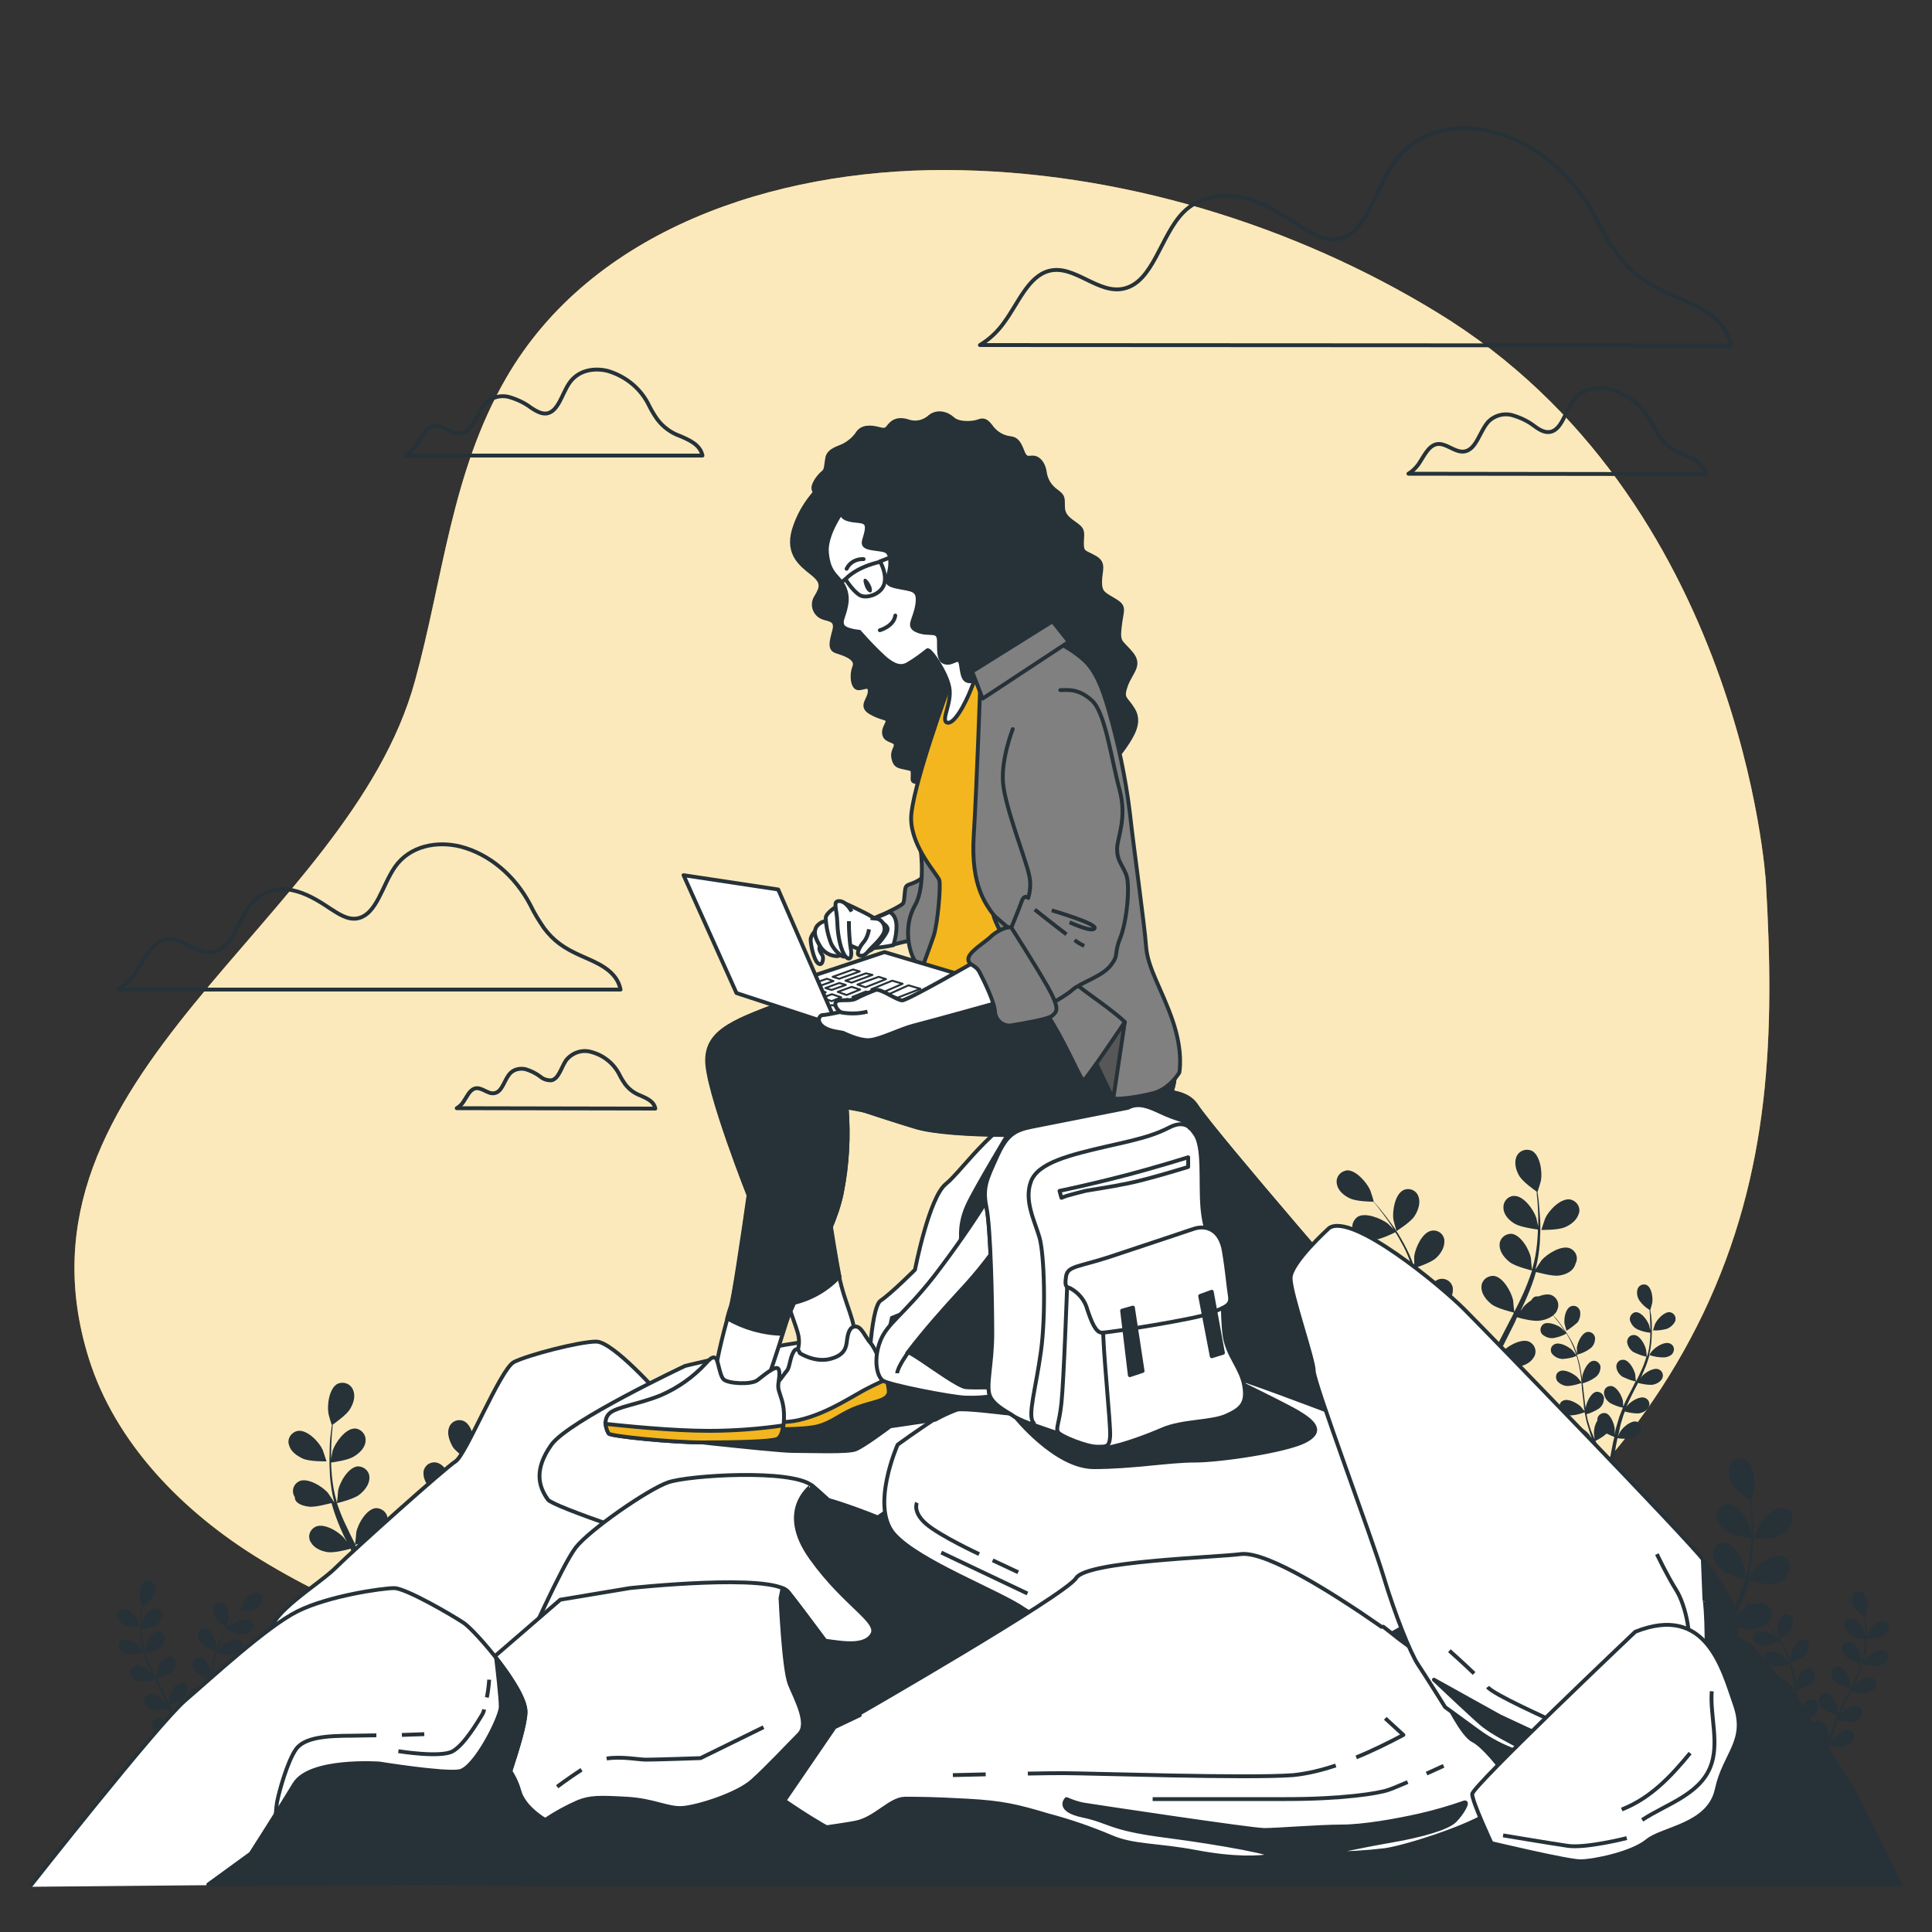 <?xml version="1.0" encoding="utf-8"?>
<!-- Generator: Adobe Illustrator 25.4.1, SVG Export Plug-In . SVG Version: 6.00 Build 0)  -->
<svg version="1.1" id="Layer_1" xmlns="http://www.w3.org/2000/svg" xmlns:xlink="http://www.w3.org/1999/xlink" x="0px" y="0px"
	 viewBox="0 0 500 500" style="enable-background:new 0 0 500 500;" xml:space="preserve">
<rect x="0" y="0" width="500" height="500" fill="#333333" stroke="none"/>
<style type="text/css">
	.st0{fill:#F3B61F;}
	.st1{opacity:0.7;fill:#FFFFFF;enable-background:new    ;}
	.st2{fill:#263238;}
	.st3{fill:none;stroke:#263238;stroke-linecap:round;stroke-linejoin:round;}
	.st4{fill:#FFFFFF;stroke:#263238;stroke-linejoin:round;}
	.st5{fill:#263238;stroke:#263238;stroke-linejoin:round;}
	.st6{fill:none;stroke:#263238;stroke-linejoin:round;}
	.st7{fill:#263238;stroke:#263238;stroke-miterlimit:10;}
	.st8{fill:#808080;stroke:#263238;stroke-linecap:round;stroke-linejoin:round;}
	.st9{fill:#F3B61F;stroke:#263238;stroke-miterlimit:10;}
	.st10{fill:#FFFFFF;stroke:#263238;stroke-linecap:round;stroke-linejoin:round;}
	.st11{fill:#575757;stroke:#263238;stroke-linecap:round;stroke-linejoin:round;}
	.st12{fill:#FFFFFF;stroke:#263238;stroke-width:0.5;stroke-linejoin:round;}
	.st13{fill:none;stroke:#263238;stroke-miterlimit:10;}
	.st14{fill:#FFFFFF;stroke:#263238;stroke-miterlimit:10;}
</style>
<g id="freepik--background-simple--inject-177">
	<path class="st0" d="M457,228.2c0,0-6-99.1-85-147.3C335.1,58.3,289.6,44.1,244.6,44c-44.6-0.1-91.5,15.6-113.6,53.8
		c-14.2,24.5-16.3,51.9-23.6,78.4C90.2,239.1,0,278.1,23,351.6c6.8,21.7,24.1,39.6,44.4,52c46,28.2,105.2,36.6,159.2,38.4
		c43.2,1.5,89.8-4.1,129.5-20.6c38.5-16,67.7-46.1,84.7-81.5C458.3,303.2,459.3,267.3,457,228.2z"/>
	<path class="st1" d="M457,228.2c0,0-6-99.1-85-147.3C335.1,58.3,289.6,44.1,244.6,44c-44.6-0.1-91.5,15.6-113.6,53.8
		c-14.2,24.5-16.3,51.9-23.6,78.4C90.2,239.1,0,278.1,23,351.6c6.8,21.7,24.1,39.6,44.4,52c46,28.2,105.2,36.6,159.2,38.4
		c43.2,1.5,89.8-4.1,129.5-20.6c38.5-16,67.7-46.1,84.7-81.5C458.3,303.2,459.3,267.3,457,228.2z"/>
</g>
<g id="freepik--Plants--inject-177">
	<path class="st2" d="M78.4,377.5c1.8,0.8,6.1,0.7,6.1,0.7s-0.9-2.8-1-3c-0.9-2-3.9-5.2-6.4-4.9c-1.6,0.3-2.7,1.8-2.4,3.3
		c0,0.1,0,0.2,0.1,0.3C75.1,375.6,76.9,376.8,78.4,377.5z"/>
	<path class="st2" d="M79.8,389.9c1.8,0.3,5.7-0.9,6-0.9c0.6,2.2,1.4,4.4,2.3,6.5c0.5,1.2,1.1,2.4,1.7,3.6c-0.3-0.5-0.7-1-0.7-1
		c-1.4-1.7-5.2-4-7.4-3c-1.5,0.7-2.1,2.4-1.4,3.8c0,0.1,0.1,0.2,0.2,0.3c0.8,1.5,2.8,2.3,4.4,2.5s4.9-0.6,5.8-0.9l0.7,1.4
		c1.1,2.2,2.2,4.4,3.3,6.6c0.4,0.8,0.7,1.5,1,2.3l-0.6-0.9c-1.4-1.6-5.2-4-7.4-3c-1.5,0.7-2.1,2.4-1.4,3.8c0,0.1,0.1,0.2,0.2,0.3
		c0.8,1.5,2.8,2.3,4.4,2.5s4.6-0.6,5.7-0.8c0.3,0.8,0.6,1.6,0.9,2.4c0.2,0.5,0.4,1.1,0.5,1.6s0.3,1.1,0.5,1.6c0.2,1,0.5,2.1,0.7,3.1
		l0.4,2.1c-0.3-0.8-1.1-2.3-1.2-2.4c-1.2-1.9-4.5-4.8-6.9-4.1c-1.5,0.4-2.4,2-2,3.6c0,0.1,0.1,0.2,0.1,0.3c0.6,1.6,2.5,2.7,4,3.1
		c1.7,0.5,5.5,0,6,0c0.2,1.1,0.4,2.2,0.6,3.3c0.4,2.3,0.7,4.4,1,6.2h1.6c-0.3-1.8-0.6-4-1.1-6.4c-0.2-1.2-0.5-2.4-0.8-3.6
		c1.2-0.5,2.3-1,3.4-1.6c1.5,1.3,3.1,2.3,4.9,3.1c-0.4,1.1-0.9,2.1-1.3,3.1c-0.9,2-1.7,3.9-2.5,5.4h1.7c0.6-1.4,1.3-3,2.1-4.8
		c0.4-1.1,0.9-2.3,1.4-3.5c0.5,0.1,4.2,0.9,6,0.5c1.6-0.4,3.5-1.3,4.2-2.8c0.7-1.4,0.1-3.2-1.3-3.9c-0.1,0-0.2-0.1-0.3-0.1
		c-2.3-0.8-5.9,1.9-7.2,3.6c-0.1,0.1-0.8,1.3-1.2,2.1l0.6-1.5c0.4-1,0.7-2,1.1-3.1c0.2-0.5,0.3-1.1,0.5-1.6s0.3-1.1,0.4-1.7
		c0.3-1.3,0.6-2.7,0.8-4.1c0.9,0.3,4,1.4,5.7,1.3s3.7-0.7,4.6-2.2c0.9-1.3,0.6-3.1-0.7-4c-0.1-0.1-0.2-0.1-0.3-0.2
		c-2.2-1.1-6.1,1-7.6,2.5c-0.1,0.1-1.1,1.3-1.6,2c0.1-0.8,0.3-1.6,0.4-2.5c0.3-2.4,0.5-4.9,0.8-7.4l0.2-2.3c0.3,0.1,4,1.5,5.9,1.4
		c1.6-0.1,3.7-0.7,4.6-2.2c0.9-1.3,0.6-3.1-0.7-4c-0.1-0.1-0.2-0.1-0.3-0.2c-2.2-1.1-6.1,1-7.6,2.5c-0.1,0.1-1.5,1.9-1.9,2.4
		c0.2-1.6,0.4-3.3,0.6-4.9c0.3-2.2,0.8-4.4,1.4-6.5c0.2,0.1,4,1.5,5.9,1.4c1.6-0.1,3.7-0.7,4.6-2.2c0.9-1.3,0.6-3.1-0.7-4
		c-0.1-0.1-0.2-0.1-0.3-0.2c-2.2-1.1-6.1,1-7.6,2.5c-0.1,0.1-1.7,2-1.9,2.4l0.1-0.4c0.7-2.1,1.5-4.2,2.6-6.1
		c0.6-1.1,1.2-2.1,1.8-3.1c0.7,0.4,3.9,1.9,5.6,2c1.7,0.1,3.7-0.3,4.8-1.6c1.1-1.2,0.9-3-0.3-4.1c-0.1-0.1-0.2-0.1-0.2-0.2
		c-2-1.4-6.2,0.3-7.9,1.6c-0.1,0.1-1,0.9-1.6,1.6c0.3-0.4,0.6-0.9,0.8-1.3c1-1.5,2.1-2.9,3-4.1c0.5-0.7,1-1.3,1.5-1.8
		c0.9,0,4.3-0.1,5.9-0.8s3.2-2,3.5-3.7c0.4-1.6-0.6-3.1-2.1-3.5c-0.1,0-0.2,0-0.3-0.1c-2.4-0.3-5.3,3.1-6.2,5.1c-0.1,0.2-1,3-0.9,3
		h0.1c-0.5,0.5-1,1.1-1.5,1.7c-1,1.2-2,2.5-3.1,4c-1.2,1.6-2.2,3.3-3.2,5.1c-1.1,2-2,4-2.7,6.1v0.1c0-0.7,0-2.7,0-2.9
		c-0.3-2.2-2.1-6.2-4.5-6.6c-1.6-0.3-3.1,0.8-3.3,2.4c0,0.1,0,0.2,0,0.3c-0.1,1.7,1.1,3.5,2.3,4.5c1.4,1.2,5.2,2.4,5.5,2.5
		c-0.7,2.2-1.2,4.4-1.6,6.7c-0.2,1.3-0.4,2.6-0.6,4c0-0.6,0-1.2,0-1.2c-0.3-2.2-2.1-6.2-4.5-6.6c-1.6-0.3-3.1,0.8-3.3,2.4
		c0,0.1,0,0.2,0,0.3c-0.1,1.7,1.1,3.5,2.3,4.5s4.5,2.2,5.3,2.5c-0.1,0.5-0.1,1-0.2,1.5c-0.3,2.5-0.6,4.9-0.9,7.3
		c-0.1,0.8-0.3,1.7-0.4,2.5c0-0.5,0-1,0-1.1c-0.3-2.2-2.1-6.2-4.5-6.6c-1.6-0.3-3.1,0.8-3.3,2.4c0,0.1,0,0.2,0,0.3
		c-0.1,1.7,1.1,3.5,2.3,4.5s4.2,2.1,5.2,2.4c-0.2,0.8-0.3,1.7-0.6,2.5c-0.2,0.5-0.3,1.1-0.4,1.6s-0.3,1.1-0.5,1.6
		c-0.4,1-0.8,2.1-1.1,3c-0.3,0.7-0.5,1.3-0.8,2c0.1-0.8,0.4-2.5,0.4-2.6c0-1.9-0.5-3.8-1.5-5.5c0-0.2,0-0.4,0-0.6
		c-0.2-1.6-1.6-2.7-3.2-2.5c-0.1,0-0.2,0-0.3,0.1c-2.4,0.6-3.9,4.8-4,7c0,0.1,0.1,1.5,0.1,2.4c-0.1-0.5-0.2-1-0.3-1.5
		c-0.2-1-0.5-2.1-0.8-3.2c-0.2-0.5-0.3-1.1-0.5-1.6s-0.4-1.1-0.6-1.7c-0.5-1.3-1-2.6-1.6-3.8c0.9-0.2,4.2-1,5.5-2s2.7-2.6,2.7-4.4
		c0.1-1.6-1.2-2.9-2.8-3c-0.1,0-0.2,0-0.3,0c-2.4,0.3-4.6,4.1-5,6.3c0,0.1-0.2,1.7-0.2,2.6c-0.3-0.8-0.7-1.5-1.1-2.3
		c-1.1-2.2-2.3-4.4-3.4-6.6c-0.4-0.7-0.7-1.4-1-2c0.3-0.1,4.2-1,5.7-2.1c1.3-1,2.7-2.6,2.7-4.4c0.1-1.6-1.2-2.9-2.8-3
		c-0.1,0-0.2,0-0.3,0c-2.4,0.3-4.6,4.1-5,6.3c0,0.2-0.2,2.4-0.3,3c-0.8-1.5-1.5-3-2.2-4.5c-1-2-1.8-4-2.5-6.1c0.2,0,4.2-1,5.7-2.1
		c1.3-1,2.7-2.6,2.7-4.4c0.1-1.6-1.2-2.9-2.8-3c-0.1,0-0.2,0-0.3,0c-2.4,0.3-4.6,4.1-5,6.3c0,0.2-0.2,2.6-0.3,3.1
		c0-0.1-0.1-0.2-0.1-0.4c-0.6-2.1-1-4.3-1.2-6.5c-0.1-1.2-0.2-2.4-0.2-3.5c0.8-0.1,4.3-0.6,5.8-1.5s3-2.3,3.1-4
		c0.2-1.6-0.9-3-2.5-3.3c-0.1,0-0.2,0-0.3,0c-2.4,0-5,3.6-5.7,5.7c0,0.1-0.3,1.3-0.4,2.2c0-0.5,0-1,0-1.5c0-1.9,0.1-3.5,0.2-5.1
		c0.1-0.9,0.2-1.6,0.2-2.3c0.7-0.5,3.5-2.5,4.4-3.9s1.6-3.4,0.9-5c-0.5-1.5-2.2-2.3-3.7-1.8c-0.1,0-0.2,0.1-0.3,0.1
		c-2.2,1.1-2.8,5.5-2.4,7.7c0,0.2,0.8,3,0.9,3l0,0c-0.1,0.7-0.2,1.4-0.3,2.2c-0.2,1.5-0.3,3.2-0.3,5.1c-0.1,2,0,4,0.1,6
		c0.2,2.2,0.5,4.5,1.1,6.6c0,0,0,0.1,0,0.1c-0.4-0.6-1.5-2.3-1.6-2.4c-1.4-1.7-5.2-4-7.4-3.1c-1.5,0.7-2.1,2.4-1.4,3.8
		c0,0.1,0.1,0.2,0.2,0.3C76.2,389,78.2,389.7,79.8,389.9z"/>
	<path class="st2" d="M121.9,378.4c0,0,0.8-2.9,0.8-3c0.3-2.2-0.4-6.5-2.6-7.6c-1.5-0.7-3.2,0-3.8,1.4c0,0.1-0.1,0.2-0.1,0.3
		c-0.6,1.6,0.2,3.6,1,5C118.3,376.1,121.9,378.4,121.9,378.4z"/>
	<path class="st2" d="M32.6,420.7c1.2,0.3,2.4,0.4,3.6,0.4c0,0-0.6-1.7-0.6-1.8c-0.6-1.2-2.3-3.1-3.8-2.9c-0.9,0.2-1.6,1.1-1.4,2
		c0,0.1,0,0.1,0,0.2C30.8,419.5,31.6,420.3,32.6,420.7z"/>
	<path class="st2" d="M33.5,428.1c1.2,0,2.4-0.2,3.6-0.6c0.4,1.3,0.8,2.6,1.4,3.9c0.3,0.7,0.7,1.5,1,2.2c-0.2-0.3-0.4-0.6-0.4-0.6
		c-0.9-1-3.1-2.4-4.4-1.8c-0.9,0.4-1.3,1.4-0.9,2.3c0,0.1,0.1,0.1,0.1,0.2c0.6,0.9,1.6,1.4,2.7,1.5c1.2,0,2.3-0.2,3.5-0.5l0.4,0.8
		c0.7,1.3,1.3,2.6,2,4c0.2,0.5,0.4,0.9,0.6,1.4c-0.2-0.3-0.3-0.5-0.4-0.5c-0.9-1-3.1-2.4-4.4-1.8c-0.9,0.4-1.3,1.4-0.9,2.3
		c0,0.1,0.1,0.1,0.1,0.2c0.6,0.9,1.6,1.4,2.7,1.5c1.1,0,2.3-0.2,3.4-0.5c0.2,0.5,0.4,1,0.5,1.4c0.1,0.3,0.2,0.6,0.3,1l0.3,1
		c0.2,0.6,0.3,1.3,0.4,1.9c0.1,0.4,0.2,0.8,0.3,1.2c-0.2-0.5-0.6-1.4-0.7-1.4c-0.7-1.1-2.7-2.8-4.1-2.5c-0.9,0.3-1.5,1.2-1.2,2.1
		c0,0.1,0,0.1,0.1,0.2c0.5,1,1.4,1.6,2.4,1.9c1.2,0.2,2.4,0.2,3.6,0c0.1,0.7,0.3,1.4,0.4,2c0.2,1.4,0.4,2.6,0.6,3.7h1
		c-0.2-1.1-0.4-2.4-0.7-3.8c-0.1-0.7-0.3-1.4-0.5-2.2c0.7-0.3,1.4-0.6,2-0.9c0.9,0.8,1.9,1.4,2.9,1.9c-0.3,0.6-0.5,1.3-0.8,1.9
		c-0.5,1.2-1,2.3-1.5,3.2h1c0.4-0.9,0.8-1.8,1.2-2.9c0.3-0.6,0.5-1.4,0.8-2.1c1.2,0.3,2.4,0.4,3.6,0.3c1.1-0.2,2-0.8,2.5-1.7
		c0.4-0.9,0.1-1.9-0.8-2.3c-0.1,0-0.1-0.1-0.2-0.1c-1.4-0.5-3.5,1.1-4.3,2.2c0,0.1-0.5,0.8-0.7,1.3c0.1-0.3,0.2-0.6,0.3-0.9
		c0.2-0.6,0.4-1.2,0.7-1.9c0.1-0.3,0.2-0.6,0.3-1s0.2-0.7,0.3-1c0.2-0.8,0.3-1.6,0.5-2.4c1.1,0.4,2.2,0.7,3.4,0.8
		c1.1,0,2.1-0.5,2.8-1.3c0.5-0.8,0.4-1.9-0.4-2.4c-0.1,0-0.1-0.1-0.2-0.1c-1.3-0.7-3.6,0.6-4.6,1.5c-0.1,0-0.7,0.8-1,1.2
		c0.1-0.5,0.2-1,0.2-1.5c0.2-1.5,0.3-2.9,0.5-4.4c0-0.5,0.1-0.9,0.1-1.4c1.1,0.4,2.3,0.7,3.5,0.8c1.1,0,2.1-0.5,2.8-1.3
		c0.6-0.8,0.4-1.9-0.4-2.4c0,0-0.1-0.1-0.2-0.1c-1.3-0.7-3.6,0.6-4.6,1.5c-0.1,0.1-0.9,1.1-1.1,1.4c0.1-1,0.2-2,0.4-3
		c0.2-1.3,0.5-2.7,0.9-4c1.1,0.4,2.3,0.7,3.5,0.8c1.1,0,2.1-0.5,2.8-1.3c0.6-0.8,0.4-1.9-0.4-2.4c-0.1,0-0.1-0.1-0.2-0.1
		c-1.3-0.7-3.6,0.6-4.6,1.5c-0.1,0.1-1,1.2-1.1,1.4c0-0.1,0-0.2,0.1-0.2c0.4-1.3,0.9-2.5,1.5-3.7c0.3-0.6,0.7-1.3,1-1.8
		c1.1,0.6,2.2,1,3.4,1.2c1.1,0.1,2.1-0.3,2.9-1c0.6-0.7,0.6-1.8-0.2-2.4c0,0-0.1-0.1-0.2-0.1c-1.2-0.8-3.7,0.2-4.7,1
		c-0.1,0-0.6,0.6-0.9,0.9l0.5-0.8c0.6-0.9,1.2-1.7,1.8-2.4c0.3-0.4,0.6-0.8,0.9-1.1c1.2,0,2.4-0.2,3.5-0.5c1-0.4,1.8-1.2,2.1-2.2
		c0.2-0.9-0.3-1.9-1.3-2.1c-0.1,0-0.1,0-0.2,0c-1.5-0.2-3.2,1.8-3.7,3c0,0.1-0.6,1.8-0.6,1.8l0,0l-0.9,1c-0.6,0.7-1.2,1.5-1.8,2.4
		c-0.7,1-1.3,2-1.9,3c-0.7,1.2-1.2,2.4-1.6,3.7v0c0-0.4,0-1.6,0-1.7c-0.2-1.3-1.3-3.7-2.7-4c-0.9-0.2-1.8,0.5-2,1.4
		c0,0.1,0,0.1,0,0.2c0,1.1,0.6,2.1,1.4,2.7c1,0.7,2.1,1.2,3.3,1.5c-0.4,1.3-0.8,2.6-1,4c-0.1,0.8-0.3,1.6-0.4,2.4c0-0.4,0-0.7,0-0.8
		c-0.2-1.3-1.2-3.7-2.7-4c-1-0.1-1.8,0.5-2,1.5c0,0.1,0,0.1,0,0.2c0,1.1,0.6,2.1,1.4,2.7c1,0.7,2.1,1.1,3.2,1.5
		c0,0.3-0.1,0.6-0.1,0.9c-0.2,1.5-0.3,2.9-0.6,4.4c-0.1,0.5-0.2,1-0.2,1.5c0-0.3,0-0.6,0-0.6c-0.2-1.3-1.2-3.7-2.7-4
		c-0.9-0.1-1.8,0.5-2,1.5c0,0.1,0,0.1,0,0.2c0,1.1,0.6,2.1,1.4,2.7c0.9,0.6,2,1.1,3.1,1.4c-0.1,0.5-0.2,1-0.3,1.5
		c-0.1,0.3-0.2,0.6-0.3,1s-0.2,0.6-0.3,1c-0.2,0.6-0.5,1.2-0.7,1.8c-0.2,0.4-0.3,0.8-0.5,1.2c0.1-0.5,0.2-1.5,0.2-1.6
		c0-1.1-0.3-2.3-0.9-3.3c0-0.1,0-0.3,0-0.4c-0.1-0.9-1-1.6-1.9-1.5c-0.1,0-0.1,0-0.2,0c-1.4,0.4-2.3,2.9-2.4,4.2
		c0,0.1,0,0.9,0.1,1.5c-0.1-0.3-0.1-0.6-0.2-0.9c-0.2-0.6-0.3-1.2-0.5-1.9c-0.1-0.3-0.2-0.6-0.3-1s-0.2-0.7-0.3-1
		c-0.3-0.8-0.6-1.5-0.9-2.3c1.1-0.2,2.2-0.7,3.3-1.2c0.8-0.6,1.4-1.5,1.5-2.5c0-1-0.7-1.8-1.7-1.8c-0.1,0-0.1,0-0.2,0
		c-1.5,0.2-2.7,2.5-3,3.8c0,0.1-0.1,1-0.1,1.5c-0.2-0.5-0.4-0.9-0.6-1.4c-0.7-1.3-1.3-2.6-2-3.9c-0.2-0.4-0.4-0.8-0.6-1.2
		c1.2-0.2,2.3-0.7,3.4-1.2c0.9-0.6,1.5-1.6,1.6-2.6c0-1-0.7-1.8-1.7-1.8c-0.1,0-0.1,0-0.2,0c-1.5,0.2-2.7,2.5-3,3.8
		c0,0.1-0.2,1.5-0.2,1.8c-0.5-0.9-0.9-1.8-1.3-2.7c-0.6-1.2-1-2.4-1.4-3.7c1.2-0.2,2.3-0.7,3.4-1.3c0.9-0.6,1.5-1.5,1.6-2.6
		c0-1-0.7-1.8-1.7-1.8c-0.1,0-0.1,0-0.2,0c-1.5,0.2-2.7,2.5-3,3.8c0,0.1-0.2,1.5-0.2,1.8l-0.1-0.2c-0.4-1.3-0.6-2.6-0.7-3.9
		c-0.1-0.7-0.1-1.4-0.1-2.1c1.2-0.1,2.3-0.4,3.4-0.9c1-0.5,1.6-1.4,1.9-2.5c0.1-0.9-0.5-1.8-1.4-2c-0.1,0-0.2,0-0.3,0
		c-1.5,0-3,2.2-3.4,3.4c0,0.1-0.2,0.8-0.3,1.3c0-0.3,0-0.6,0-0.9c0-1.1,0.1-2.1,0.2-3c0-0.5,0.1-1,0.1-1.4c1-0.6,1.9-1.4,2.6-2.4
		c0.6-0.9,0.8-2,0.5-3c-0.3-0.9-1.3-1.4-2.2-1.1c-0.1,0-0.1,0-0.2,0.1c-1.3,0.7-1.7,3.3-1.4,4.6c0,0.1,0.5,1.8,0.5,1.8l0,0
		c-0.1,0.4-0.1,0.9-0.2,1.4c-0.1,0.9-0.2,1.9-0.2,3c0,1.2,0,2.4,0.1,3.6c0.1,1.4,0.3,2.7,0.7,4l0,0c-0.2-0.4-0.9-1.4-1-1.4
		c-0.9-1-3.1-2.4-4.4-1.8c-0.9,0.4-1.3,1.4-0.9,2.3c0,0.1,0.1,0.1,0.1,0.2C31.3,427.5,32.3,428.1,33.5,428.1z"/>
	<path class="st2" d="M58.6,421.2c0,0,0.5-1.7,0.5-1.8c0.2-1.3-0.2-3.9-1.5-4.5c-0.9-0.4-1.9,0-2.3,0.8c0,0.1,0,0.1-0.1,0.2
		c-0.2,1,0,2.1,0.6,3C56.6,419.8,57.5,420.6,58.6,421.2z"/>
	<path class="st2" d="M405,317.6c-1.8,0.8-6.1,0.7-6.1,0.7s0.9-2.8,1-3c0.9-2,3.9-5.2,6.4-4.9c1.6,0.3,2.7,1.8,2.4,3.3
		c0,0.1,0,0.2-0.1,0.3C408.2,315.7,406.5,317,405,317.6z"/>
	<path class="st2" d="M403.5,330.1c-1.8,0.3-5.7-0.9-6-0.9c-0.6,2.2-1.4,4.3-2.3,6.4c-0.5,1.2-1.1,2.4-1.7,3.7c0.4-0.5,0.7-1,0.7-1
		c1.4-1.7,5.2-4,7.4-3.1c1.5,0.7,2.1,2.4,1.4,3.8c0,0.1-0.1,0.2-0.1,0.3c-0.8,1.5-2.8,2.3-4.5,2.5s-4.9-0.6-5.8-0.9l-0.6,1.4
		c-1.1,2.2-2.2,4.4-3.3,6.6c-0.4,0.8-0.7,1.5-1,2.3c0.3-0.5,0.6-0.8,0.6-0.9c1.4-1.7,5.2-4,7.4-3.1c1.5,0.7,2.1,2.4,1.4,3.8
		c0,0.1-0.1,0.2-0.2,0.3c-0.8,1.5-2.8,2.3-4.5,2.5s-4.6-0.6-5.6-0.9c-0.3,0.8-0.6,1.6-0.9,2.4c-0.2,0.5-0.4,1.1-0.5,1.6
		s-0.3,1.1-0.5,1.6c-0.2,1-0.5,2.1-0.7,3.2c-0.1,0.7-0.3,1.4-0.4,2.1c0.4-0.8,1.1-2.3,1.1-2.4c1.2-1.9,4.5-4.8,6.9-4.1
		c1.5,0.4,2.4,2.1,2,3.6c0,0.1-0.1,0.2-0.1,0.3c-0.6,1.6-2.5,2.7-4,3.1c-1.7,0.5-5.5,0-6,0c-0.2,1.1-0.4,2.2-0.6,3.3
		c-0.4,2.3-0.7,4.4-1,6.2h-1.6c0.3-1.8,0.6-4,1.1-6.4c0.2-1.2,0.5-2.4,0.8-3.7c-1.2-0.5-2.3-1-3.4-1.6c-1.5,1.3-3.1,2.3-4.9,3.1
		c0.4,1.1,0.9,2.1,1.3,3.1c0.9,2,1.7,3.9,2.5,5.4h-1.7c-0.6-1.4-1.4-3-2.1-4.8c-0.5-1.1-0.9-2.3-1.4-3.5c-0.5,0.1-4.2,0.9-6,0.5
		c-1.6-0.4-3.5-1.3-4.2-2.8c-0.7-1.4-0.1-3.2,1.3-3.9c0.1,0,0.2-0.1,0.3-0.1c2.3-0.8,5.9,1.9,7.2,3.6c0.1,0.1,0.8,1.3,1.2,2.1
		c-0.2-0.5-0.4-1-0.6-1.5c-0.4-1-0.7-2-1.1-3.1c-0.2-0.5-0.3-1.1-0.5-1.6s-0.3-1.1-0.4-1.7c-0.3-1.3-0.6-2.7-0.8-4.1
		c-0.9,0.3-4,1.4-5.7,1.3s-3.7-0.7-4.6-2.2c-0.9-1.3-0.6-3.1,0.7-4c0.1-0.1,0.2-0.1,0.3-0.2c2.2-1.1,6.1,0.9,7.6,2.5
		c0.1,0.1,1.1,1.3,1.6,2c-0.1-0.8-0.3-1.7-0.4-2.5c-0.3-2.4-0.5-4.9-0.8-7.4l-0.2-2.2c-0.3,0.1-4,1.5-5.9,1.4
		c-1.6-0.1-3.7-0.7-4.6-2.2c-0.9-1.3-0.6-3.1,0.7-4c0.1-0.1,0.2-0.1,0.3-0.2c2.2-1.1,6.1,1,7.6,2.5c0.1,0.1,1.5,1.9,1.9,2.4
		c-0.2-1.7-0.4-3.3-0.6-4.9c-0.3-2.2-0.8-4.3-1.4-6.5c-0.1,0-4,1.5-5.9,1.4c-1.6-0.1-3.7-0.7-4.6-2.2c-0.9-1.3-0.6-3.1,0.7-4
		c0.1-0.1,0.2-0.1,0.3-0.2c2.2-1.1,6.1,1,7.6,2.5c0.1,0.1,1.6,2,1.9,2.4l-0.1-0.4c-0.7-2.1-1.5-4.2-2.6-6.1
		c-0.6-1.1-1.1-2.1-1.8-3.1c-0.7,0.4-3.9,1.9-5.6,2s-3.7-0.3-4.8-1.6c-1.1-1.2-0.9-3,0.3-4.1c0.1-0.1,0.2-0.1,0.2-0.2
		c2-1.4,6.1,0.3,7.9,1.6c0.1,0.1,1,0.9,1.6,1.6c-0.3-0.4-0.5-0.9-0.8-1.3c-1-1.5-2.1-2.9-3-4.1c-0.5-0.7-1-1.3-1.5-1.8
		c-0.9,0-4.3-0.1-5.9-0.8s-3.2-2-3.5-3.7c-0.4-1.6,0.6-3.1,2.1-3.5c0.1,0,0.2,0,0.3-0.1c2.4-0.3,5.3,3.1,6.2,5.1c0.1,0.2,1,3,0.9,3
		h0c0.5,0.5,1,1.1,1.5,1.7c1,1.2,2,2.5,3.1,4c1.2,1.6,2.2,3.3,3.2,5.1c1.1,2,2,4,2.7,6.1v0.1c0-0.7,0-2.7,0-2.9
		c0.3-2.2,2.1-6.2,4.5-6.6c1.6-0.3,3.1,0.8,3.3,2.4c0,0.1,0,0.2,0,0.3c0.1,1.7-1.1,3.5-2.3,4.5c-1.4,1.2-5.2,2.4-5.5,2.5
		c0.7,2.2,1.2,4.4,1.6,6.7c0.2,1.3,0.4,2.6,0.6,4c0-0.6,0-1.2,0-1.3c0.3-2.2,2.1-6.2,4.5-6.6c1.6-0.3,3.1,0.8,3.3,2.4
		c0,0.1,0,0.2,0,0.3c0.1,1.7-1.1,3.5-2.3,4.5s-4.5,2.2-5.3,2.5c0.1,0.5,0.1,1,0.2,1.5c0.3,2.5,0.6,4.9,0.9,7.3
		c0.1,0.9,0.3,1.7,0.4,2.5c0-0.5,0-1,0-1.1c0.3-2.2,2.1-6.2,4.5-6.6c1.6-0.3,3.1,0.8,3.3,2.4c0,0.1,0,0.2,0,0.3
		c0.1,1.7-1.1,3.5-2.3,4.5s-4.2,2.1-5.2,2.4c0.2,0.9,0.4,1.7,0.6,2.5c0.1,0.5,0.3,1.1,0.5,1.6s0.4,1.1,0.5,1.6c0.4,1,0.8,2.1,1.1,3
		c0.3,0.7,0.5,1.3,0.8,2c-0.1-0.8-0.4-2.5-0.4-2.6c0-1.9,0.5-3.8,1.5-5.5c0-0.2,0-0.4,0-0.6c0.2-1.6,1.7-2.7,3.3-2.5
		c0.1,0,0.2,0,0.3,0.1c2.4,0.6,3.9,4.8,4,7c0,0.1-0.1,1.5-0.1,2.4c0.1-0.5,0.2-1,0.4-1.5c0.2-1,0.5-2.1,0.8-3.2
		c0.2-0.5,0.3-1.1,0.5-1.6s0.4-1.1,0.6-1.7c0.5-1.3,1-2.5,1.6-3.8c-0.9-0.2-4.2-1-5.5-2s-2.7-2.6-2.7-4.4c-0.1-1.6,1.2-2.9,2.8-3
		c0.1,0,0.2,0,0.3,0c2.4,0.3,4.6,4.1,5,6.3c0,0.1,0.2,1.7,0.2,2.6c0.4-0.8,0.7-1.5,1.1-2.3c1.1-2.2,2.3-4.4,3.4-6.6
		c0.4-0.7,0.7-1.3,1-2c-0.3-0.1-4.2-1-5.7-2.1c-1.3-1-2.7-2.6-2.7-4.4c-0.1-1.6,1.2-2.9,2.8-3c0.1,0,0.2,0,0.4,0
		c2.4,0.3,4.5,4.1,5,6.3c0,0.2,0.2,2.4,0.3,3c0.8-1.5,1.5-3,2.2-4.5c0.9-2,1.7-4.1,2.4-6.2c-0.1,0-4.2-1-5.7-2.1
		c-1.3-1-2.7-2.6-2.7-4.4c-0.1-1.6,1.2-2.9,2.8-3c0.1,0,0.2,0,0.3,0c2.4,0.3,4.6,4.1,5,6.3c0,0.2,0.2,2.6,0.3,3
		c0-0.1,0.1-0.2,0.1-0.4c0.6-2.1,1-4.3,1.2-6.5c0.1-1.2,0.2-2.4,0.2-3.5c-0.8-0.1-4.3-0.6-5.8-1.4s-3-2.3-3.1-4
		c-0.2-1.6,0.9-3.1,2.5-3.3c0.1,0,0.2,0,0.3,0c2.5,0,5,3.6,5.7,5.7c0,0.1,0.3,1.3,0.5,2.2c0-0.5,0-1,0-1.5c0-1.9-0.1-3.6-0.2-5.1
		c-0.1-0.9-0.2-1.6-0.2-2.4c-0.7-0.5-3.5-2.5-4.4-3.9s-1.5-3.4-0.9-5c0.5-1.5,2.2-2.3,3.7-1.8c0.1,0,0.2,0.1,0.3,0.1
		c2.2,1.1,2.8,5.5,2.4,7.7c0,0.2-0.9,3-0.9,3l0,0c0.1,0.7,0.2,1.4,0.3,2.2c0.1,1.5,0.3,3.2,0.4,5.1c0.1,2,0,4-0.1,6
		c-0.2,2.2-0.5,4.5-1.1,6.6c0,0,0,0.1,0,0.1c0.4-0.6,1.5-2.3,1.6-2.4c1.4-1.6,5.2-4,7.4-3c1.5,0.7,2.1,2.4,1.4,3.8
		c0,0.1-0.1,0.2-0.1,0.3C407.1,329.1,405.1,329.9,403.5,330.1z"/>
	<path class="st2" d="M361.4,318.6c0,0-0.8-2.9-0.8-3c-0.3-2.2,0.4-6.5,2.6-7.6c1.5-0.7,3.2,0,3.8,1.4c0,0.1,0.1,0.2,0.1,0.3
		c0.6,1.6-0.1,3.6-1,5C365.1,316.3,361.4,318.6,361.4,318.6z"/>
	<path class="st2" d="M431.4,343.9c-1.2,0.3-2.4,0.5-3.6,0.4c0,0,0.5-1.7,0.6-1.8c0.6-1.2,2.4-3.1,3.8-2.9c1,0.2,1.6,1.1,1.4,2
		c0,0.1,0,0.1,0,0.2C433.2,342.7,432.4,343.5,431.4,343.9z"/>
	<path class="st2" d="M430.5,351.3c-1.2,0-2.4-0.2-3.6-0.6c-0.4,1.3-0.8,2.6-1.4,3.9c-0.3,0.7-0.6,1.5-1,2.2
		c0.2-0.3,0.4-0.6,0.4-0.6c0.9-1,3.1-2.4,4.4-1.8c0.9,0.4,1.3,1.4,0.9,2.3c0,0.1-0.1,0.1-0.1,0.2c-0.6,0.9-1.6,1.4-2.7,1.5
		c-1.2,0-2.3-0.2-3.5-0.5c-0.1,0.3-0.3,0.6-0.4,0.8c-0.7,1.3-1.3,2.6-2,4c-0.2,0.5-0.4,0.9-0.6,1.4c0.2-0.3,0.4-0.5,0.4-0.5
		c0.9-1,3.1-2.4,4.5-1.8c0.9,0.4,1.3,1.4,0.9,2.3c0,0.1-0.1,0.1-0.1,0.2c-0.6,0.9-1.6,1.4-2.7,1.5c-1.1,0-2.3-0.2-3.4-0.5
		c-0.2,0.5-0.4,1-0.5,1.4c-0.1,0.3-0.2,0.6-0.3,1l-0.3,1c-0.1,0.6-0.3,1.3-0.4,1.9c-0.1,0.4-0.2,0.8-0.3,1.2
		c0.2-0.5,0.6-1.4,0.7-1.4c0.7-1.1,2.7-2.8,4.1-2.5c0.9,0.3,1.5,1.2,1.2,2.2c0,0.1,0,0.1-0.1,0.2c-0.5,1-1.4,1.6-2.4,1.9
		c-1.2,0.2-2.4,0.2-3.6,0c-0.1,0.7-0.3,1.3-0.4,2c-0.2,1.4-0.4,2.6-0.6,3.7h-1c0.2-1.1,0.4-2.4,0.7-3.8c0.1-0.7,0.3-1.4,0.5-2.2
		c-0.7-0.3-1.4-0.6-2-0.9c-0.9,0.8-1.9,1.4-2.9,1.9c0.3,0.6,0.5,1.3,0.8,1.9c0.5,1.2,1,2.3,1.5,3.2h-1c-0.4-0.9-0.8-1.8-1.2-2.9
		c-0.3-0.7-0.5-1.4-0.8-2.1c-1.2,0.3-2.4,0.4-3.6,0.3c-1.1-0.2-2-0.8-2.5-1.7c-0.4-0.9-0.1-1.9,0.8-2.3c0.1,0,0.1-0.1,0.2-0.1
		c1.4-0.5,3.5,1.1,4.3,2.2c0,0.1,0.5,0.8,0.7,1.3c-0.1-0.3-0.2-0.6-0.3-0.9c-0.2-0.6-0.4-1.2-0.6-1.9c-0.1-0.3-0.2-0.6-0.3-1
		s-0.2-0.7-0.3-1c-0.2-0.8-0.3-1.6-0.5-2.4c-1.1,0.4-2.2,0.7-3.4,0.8c-1.1,0-2.1-0.5-2.8-1.3c-0.5-0.8-0.4-1.9,0.4-2.4
		c0.1,0,0.1-0.1,0.2-0.1c1.3-0.7,3.6,0.6,4.6,1.5c0.1,0.1,0.6,0.8,1,1.2c-0.1-0.5-0.2-1-0.2-1.5c-0.2-1.5-0.3-2.9-0.5-4.4
		c0-0.5-0.1-0.9-0.1-1.4c-1.1,0.4-2.3,0.7-3.5,0.8c-1.1,0-2.1-0.5-2.8-1.3c-0.5-0.8-0.4-1.9,0.4-2.4c0.1,0,0.1-0.1,0.2-0.1
		c1.3-0.7,3.6,0.6,4.6,1.5c0.1,0.1,0.9,1.1,1.1,1.4c-0.1-1-0.2-2-0.4-3c-0.2-1.3-0.5-2.6-0.9-3.9c-1.1,0.5-2.3,0.7-3.5,0.8
		c-1.1,0-2.1-0.5-2.8-1.3c-0.6-0.8-0.4-1.9,0.4-2.4c0,0,0.1-0.1,0.2-0.1c1.3-0.7,3.6,0.6,4.6,1.5c0.1,0.1,1,1.2,1.1,1.4l-0.1-0.2
		c-0.4-1.3-0.9-2.5-1.5-3.7c-0.3-0.6-0.7-1.3-1-1.8c-1,0.6-2.2,1-3.4,1.2c-1.1,0.1-2.1-0.3-2.9-1c-0.6-0.7-0.6-1.8,0.2-2.5
		c0,0,0.1-0.1,0.1-0.1c1.2-0.8,3.7,0.2,4.7,1l0.9,0.9c-0.2-0.3-0.3-0.5-0.5-0.8c-0.6-0.9-1.2-1.7-1.8-2.4c-0.3-0.4-0.6-0.8-0.9-1.1
		c-1.2,0-2.4-0.2-3.5-0.5c-1-0.4-1.8-1.2-2.1-2.2c-0.2-0.9,0.4-1.9,1.3-2.1c0.1,0,0.1,0,0.2,0c1.5-0.1,3.2,1.8,3.7,3
		c0,0.1,0.6,1.8,0.5,1.8l0,0l0.9,1c0.6,0.7,1.2,1.5,1.8,2.4c0.7,1,1.3,2,1.9,3c0.7,1.2,1.2,2.4,1.6,3.7l0,0c0-0.4,0-1.6,0-1.7
		c0.2-1.3,1.2-3.7,2.7-4c1-0.1,1.8,0.5,2,1.5c0,0.1,0,0.1,0,0.2c0,1.1-0.5,2.1-1.4,2.7c-1,0.7-2.1,1.2-3.3,1.5c0.4,1.3,0.8,2.6,1,4
		c0.1,0.8,0.3,1.6,0.4,2.4c0-0.4,0-0.7,0-0.8c0.2-1.3,1.3-3.7,2.7-4c0.9-0.2,1.8,0.5,2,1.4c0,0.1,0,0.1,0,0.2c0,1.1-0.5,2.1-1.4,2.7
		c-1,0.7-2.1,1.2-3.2,1.5l0.1,0.9c0.2,1.5,0.3,2.9,0.5,4.4c0.1,0.5,0.2,1,0.2,1.5c0-0.3,0-0.6,0-0.6c0.2-1.3,1.3-3.7,2.7-4
		c1-0.1,1.8,0.5,2,1.5c0,0.1,0,0.1,0,0.2c0,1.1-0.5,2.1-1.4,2.7c-1,0.6-2,1.1-3.1,1.4c0.1,0.5,0.2,1,0.3,1.5c0.1,0.3,0.2,0.6,0.3,1
		s0.2,0.6,0.3,1c0.2,0.6,0.4,1.2,0.7,1.8c0.2,0.4,0.3,0.8,0.5,1.2c-0.1-0.5-0.2-1.5-0.2-1.6c0-1.2,0.3-2.3,0.9-3.3
		c0-0.1,0-0.3,0-0.4c0.1-0.9,1-1.6,1.9-1.5c0.1,0,0.1,0,0.2,0c1.4,0.4,2.3,2.9,2.4,4.2c0,0.1,0,0.9-0.1,1.5c0.1-0.3,0.1-0.6,0.2-0.9
		c0.1-0.6,0.3-1.2,0.5-1.9c0.1-0.3,0.2-0.6,0.3-1s0.2-0.6,0.3-1c0.3-0.8,0.6-1.5,0.9-2.3c-1.1-0.2-2.2-0.6-3.3-1.2
		c-0.9-0.6-1.5-1.5-1.6-2.6c0-1,0.7-1.8,1.7-1.8c0.1,0,0.1,0,0.2,0c1.5,0.2,2.7,2.5,3,3.8c0,0.1,0.1,1,0.1,1.5
		c0.2-0.5,0.4-0.9,0.6-1.4c0.6-1.3,1.4-2.6,2-3.9l0.6-1.2c-1.2-0.2-2.3-0.7-3.4-1.2c-0.9-0.6-1.5-1.5-1.6-2.6c0-1,0.7-1.8,1.7-1.8
		c0.1,0,0.1,0,0.2,0c1.5,0.2,2.7,2.5,3,3.8c0,0.1,0.1,1.5,0.2,1.8c0.5-0.9,0.9-1.8,1.3-2.7c0.6-1.2,1-2.4,1.4-3.7
		c-1.2-0.2-2.3-0.7-3.4-1.2c-0.9-0.6-1.5-1.6-1.6-2.6c0-1,0.7-1.8,1.7-1.8c0.1,0,0.1,0,0.2,0c1.5,0.2,2.7,2.5,3,3.8
		c0,0.1,0.2,1.6,0.2,1.8c0-0.1,0-0.1,0.1-0.2c0.4-1.3,0.6-2.6,0.7-3.9c0.1-0.7,0.1-1.4,0.1-2.1c-1.2-0.1-2.3-0.4-3.4-0.9
		c-1-0.5-1.6-1.4-1.9-2.4c-0.1-0.9,0.5-1.8,1.4-2c0.1,0,0.1,0,0.2,0c1.5,0,3,2.2,3.4,3.4c0,0.1,0.2,0.8,0.3,1.3c0-0.3,0-0.6,0-0.9
		c0-1.1-0.1-2.1-0.1-3c0-0.5-0.1-1-0.1-1.4c-1-0.6-1.9-1.4-2.6-2.4c-0.6-0.9-0.8-2-0.5-3c0.3-0.9,1.3-1.4,2.2-1.1
		c0.1,0,0.1,0,0.2,0.1c1.3,0.7,1.6,3.3,1.4,4.6c0,0.1-0.5,1.8-0.5,1.8l0,0c0,0.4,0.1,0.9,0.2,1.3c0.1,0.9,0.2,1.9,0.2,3
		c0,1.2,0,2.4-0.1,3.6c-0.1,1.4-0.3,2.7-0.7,4c0,0,0,0,0,0c0.2-0.4,0.9-1.4,1-1.4c0.9-1,3.1-2.4,4.5-1.8c0.9,0.4,1.3,1.4,0.8,2.3
		c0,0.1,0,0.1-0.1,0.2C432.7,350.7,431.6,351.3,430.5,351.3z"/>
	<path class="st2" d="M405.4,344.4c0,0-0.5-1.7-0.5-1.8c-0.2-1.3,0.2-3.9,1.6-4.5c0.9-0.4,1.9,0,2.3,0.9c0,0.1,0.1,0.1,0.1,0.2
		c0.2,1,0,2.1-0.6,3C407.4,343,406.4,343.8,405.4,344.4z"/>
	<path class="st2" d="M460.2,397.5c-1.8,0.8-6.1,0.7-6.1,0.7s0.9-2.8,1-3c0.9-2,3.9-5.2,6.4-4.9c1.6,0.3,2.7,1.7,2.4,3.3
		c0,0.1,0,0.2-0.1,0.3C463.4,395.5,461.7,396.8,460.2,397.5z"/>
	<path class="st2" d="M458.7,409.9c-1.8,0.3-5.7-0.9-6-0.9c-0.6,2.2-1.4,4.4-2.3,6.5c-0.5,1.2-1.1,2.4-1.7,3.6c0.4-0.5,0.7-1,0.7-1
		c1.4-1.7,5.2-4,7.4-3.1c1.5,0.7,2.1,2.4,1.4,3.9c0,0.1-0.1,0.2-0.1,0.3c-0.8,1.5-2.8,2.3-4.4,2.5s-4.9-0.6-5.8-0.9
		c-0.2,0.5-0.5,0.9-0.7,1.4c-1.1,2.2-2.2,4.4-3.3,6.6c-0.4,0.8-0.7,1.5-1,2.3c0.3-0.5,0.6-0.8,0.6-0.9c1.4-1.7,5.2-4,7.4-3
		c1.5,0.7,2.1,2.4,1.4,3.8c0,0.1-0.1,0.2-0.1,0.3c-0.8,1.5-2.8,2.3-4.4,2.5s-4.6-0.6-5.6-0.9c-0.3,0.8-0.6,1.6-0.9,2.4
		c-0.2,0.5-0.4,1.1-0.5,1.6s-0.3,1.1-0.5,1.6c-0.2,1-0.5,2.1-0.7,3.1c-0.2,0.7-0.3,1.4-0.4,2.1c0.4-0.8,1.1-2.3,1.1-2.4
		c1.2-1.9,4.5-4.8,6.9-4.1c1.5,0.4,2.4,2,2,3.6c0,0.1-0.1,0.2-0.1,0.3c-0.6,1.6-2.5,2.7-4,3.1c-1.7,0.5-5.5,0-6,0
		c-0.2,1.1-0.4,2.2-0.6,3.3c-0.4,2.3-0.7,4.4-1,6.1h-1.7c0.3-1.8,0.6-4,1.1-6.4c0.2-1.2,0.5-2.4,0.8-3.6c-1.1-0.5-2.3-1-3.4-1.6
		c-1.5,1.3-3.1,2.3-4.9,3.1c0.4,1.1,0.9,2.1,1.3,3.1c0.9,2,1.7,3.9,2.5,5.4h-1.7c-0.6-1.4-1.3-3-2.1-4.8c-0.5-1.1-0.9-2.3-1.4-3.5
		c-0.5,0.1-4.2,0.9-6,0.5c-1.6-0.4-3.5-1.3-4.2-2.8c-0.7-1.4-0.1-3.2,1.3-3.9c0.1,0,0.2-0.1,0.3-0.1c2.3-0.8,5.9,1.9,7.2,3.6
		c0.1,0.1,0.8,1.3,1.2,2.1c-0.2-0.5-0.4-1-0.5-1.5c-0.4-1-0.7-2-1.1-3.1l-0.5-1.6c-0.2-0.5-0.3-1.1-0.4-1.7
		c-0.3-1.3-0.6-2.7-0.8-4.1c-0.9,0.3-4,1.4-5.7,1.3s-3.7-0.7-4.6-2.2c-0.9-1.3-0.6-3.1,0.7-4c0.1-0.1,0.2-0.1,0.3-0.2
		c2.2-1.1,6.1,1,7.6,2.5c0.1,0.1,1.1,1.3,1.6,2c-0.1-0.8-0.3-1.6-0.4-2.5c-0.3-2.4-0.5-4.9-0.8-7.4c-0.1-0.8-0.2-1.5-0.2-2.3
		c-0.3,0.1-4,1.5-5.9,1.4c-1.6-0.1-3.7-0.7-4.6-2.2c-0.9-1.3-0.6-3.1,0.7-4c0.1-0.1,0.2-0.1,0.3-0.2c2.2-1.1,6.1,0.9,7.6,2.5
		c0.1,0.1,1.5,1.9,1.9,2.4c-0.2-1.7-0.4-3.3-0.6-4.9c-0.3-2.2-0.8-4.4-1.4-6.5c-0.1,0.1-4,1.5-5.9,1.4c-1.6-0.1-3.7-0.7-4.6-2.2
		c-0.9-1.3-0.6-3.1,0.7-4c0.1-0.1,0.2-0.1,0.3-0.2c2.2-1.1,6.1,1,7.6,2.5c0.1,0.1,1.6,2,1.9,2.4c0-0.1-0.1-0.2-0.1-0.4
		c-0.7-2.1-1.5-4.2-2.6-6.1c-0.5-1.1-1.1-2.1-1.8-3.1c-0.7,0.4-3.9,1.9-5.6,2s-3.7-0.3-4.8-1.6c-1.1-1.2-0.9-3,0.3-4.1
		c0.1-0.1,0.2-0.1,0.2-0.2c2-1.4,6.2,0.3,7.9,1.6c0.1,0.1,1,0.9,1.6,1.6c-0.3-0.4-0.6-0.9-0.8-1.3c-1-1.5-2.1-2.9-3-4.1
		c-0.5-0.7-1-1.3-1.5-1.8c-0.9,0-4.3-0.1-5.9-0.8s-3.2-2-3.5-3.7c-0.4-1.6,0.6-3.1,2.1-3.5c0.1,0,0.2,0,0.3-0.1
		c2.4-0.3,5.3,3.1,6.2,5.1c0.1,0.2,1,3,0.9,3h0c0.5,0.5,1,1.1,1.5,1.7c1,1.2,2,2.5,3.1,4c1.2,1.6,2.2,3.3,3.2,5.1c1.1,2,2,4,2.7,6.1
		c0,0,0,0,0,0.1c0-0.7,0-2.7,0-2.9c0.3-2.2,2.1-6.2,4.5-6.6c1.6-0.3,3.1,0.8,3.3,2.4c0,0.1,0,0.2,0,0.3c0.1,1.7-1.1,3.5-2.3,4.5
		c-1.4,1.2-5.2,2.4-5.5,2.5c0.7,2.2,1.2,4.4,1.6,6.7c0.2,1.3,0.4,2.6,0.6,4c0-0.6,0-1.2,0-1.3c0.3-2.2,2.1-6.2,4.5-6.6
		c1.6-0.3,3.1,0.8,3.3,2.4c0,0.1,0,0.2,0,0.3c0.1,1.7-1.1,3.5-2.3,4.5s-4.5,2.2-5.3,2.5c0.1,0.5,0.1,1,0.2,1.5
		c0.3,2.5,0.6,4.9,0.9,7.3c0.1,0.9,0.3,1.7,0.4,2.5c0-0.5,0-1,0-1.1c0.3-2.2,2.1-6.2,4.5-6.6c1.6-0.3,3.1,0.8,3.3,2.4
		c0,0.1,0,0.2,0,0.3c0.1,1.7-1.1,3.5-2.3,4.5s-4.2,2.1-5.2,2.4c0.2,0.8,0.4,1.7,0.6,2.5c0.2,0.5,0.3,1.1,0.5,1.6s0.4,1.1,0.5,1.6
		c0.4,1,0.7,2.1,1.1,3l0.8,2c-0.1-0.9-0.4-2.5-0.4-2.6c0-1.9,0.5-3.8,1.5-5.5c0-0.2,0-0.4,0-0.6c0.2-1.6,1.6-2.7,3.2-2.5
		c0.1,0,0.2,0,0.3,0.1c2.4,0.6,3.9,4.8,4,7c0,0.1-0.1,1.5-0.1,2.4c0.1-0.5,0.2-1,0.4-1.5c0.2-1,0.5-2.1,0.8-3.2
		c0.2-0.5,0.3-1.1,0.5-1.6s0.4-1.1,0.6-1.6c0.5-1.3,1-2.6,1.6-3.8c-0.9-0.2-4.2-1-5.5-2s-2.7-2.6-2.7-4.4c-0.1-1.6,1.2-3,2.8-3
		c0.1,0,0.2,0,0.3,0c2.4,0.3,4.5,4.1,5,6.3c0,0.1,0.2,1.7,0.2,2.6c0.4-0.8,0.7-1.5,1.1-2.3c1.1-2.2,2.3-4.4,3.4-6.6l1-2
		c-0.3-0.1-4.2-1-5.7-2.1c-1.3-1-2.7-2.6-2.7-4.4c-0.1-1.6,1.2-2.9,2.8-3c0.1,0,0.2,0,0.3,0c2.4,0.3,4.6,4.1,5,6.3
		c0,0.2,0.2,2.4,0.3,3c0.8-1.5,1.5-3,2.2-4.5c0.9-2,1.7-4.1,2.4-6.2c-0.2,0-4.2-1-5.7-2.1c-1.3-1-2.7-2.6-2.7-4.4
		c-0.1-1.6,1.2-3,2.8-3c0.1,0,0.2,0,0.3,0c2.4,0.3,4.5,4.1,5,6.3c0,0.2,0.3,2.6,0.3,3c0-0.1,0.1-0.2,0.1-0.4c0.6-2.1,1-4.3,1.2-6.5
		c0.1-1.2,0.2-2.4,0.2-3.5c-0.8-0.1-4.3-0.6-5.8-1.5s-3-2.3-3.1-4c-0.2-1.6,0.9-3,2.5-3.3c0.1,0,0.2,0,0.3,0c2.5,0,5,3.6,5.7,5.7
		c0,0.1,0.3,1.3,0.5,2.2c0-0.5,0-1,0-1.5c0-1.9-0.1-3.5-0.2-5.1c-0.1-0.9-0.2-1.6-0.2-2.3c-0.7-0.5-3.5-2.5-4.4-3.9s-1.5-3.4-0.9-5
		c0.5-1.5,2.2-2.3,3.7-1.8c0.1,0,0.2,0.1,0.3,0.1c2.2,1.1,2.8,5.5,2.4,7.7c0,0.2-0.9,3-0.9,3l0,0c0.1,0.7,0.2,1.4,0.3,2.2
		c0.1,1.5,0.3,3.2,0.3,5.1c0.1,2,0,4-0.1,6c-0.2,2.2-0.5,4.5-1.1,6.6v0.1c0.4-0.6,1.5-2.3,1.6-2.4c1.4-1.7,5.2-4,7.4-3.1
		c1.5,0.7,2.1,2.4,1.4,3.8c0,0.1-0.1,0.2-0.1,0.3C462.3,408.9,460.3,409.7,458.7,409.9z"/>
	<path class="st2" d="M416.6,398.4c0,0-0.8-2.9-0.8-3c-0.3-2.2,0.4-6.5,2.6-7.6c1.5-0.7,3.2,0,3.8,1.5c0,0.1,0.1,0.2,0.1,0.3
		c0.6,1.6-0.2,3.6-1,5C420.3,396.1,416.6,398.4,416.6,398.4z"/>
	<path class="st2" d="M486.6,423.7c-1.2,0.3-2.4,0.4-3.6,0.4c0,0,0.6-1.7,0.6-1.8c0.6-1.2,2.4-3.1,3.8-2.9c0.9,0.2,1.6,1,1.4,2
		c0,0.1,0,0.1,0,0.2C488.4,422.5,487.6,423.3,486.6,423.7z"/>
	<path class="st2" d="M485.7,431.1c-1.2,0-2.4-0.2-3.6-0.6c-0.4,1.3-0.8,2.6-1.4,3.9c-0.3,0.7-0.7,1.5-1,2.2l0.4-0.6
		c0.9-1,3.1-2.4,4.4-1.8c0.9,0.4,1.3,1.4,0.9,2.3c0,0.1-0.1,0.1-0.1,0.2c-0.6,0.9-1.6,1.4-2.7,1.5c-1.2,0-2.3-0.2-3.5-0.5
		c-0.1,0.3-0.3,0.6-0.4,0.8c-0.7,1.3-1.3,2.6-2,4c-0.2,0.5-0.4,0.9-0.6,1.4c0.2-0.3,0.3-0.5,0.4-0.5c0.9-1,3.1-2.4,4.4-1.8
		c0.9,0.4,1.3,1.4,0.9,2.3c0,0.1-0.1,0.1-0.1,0.2c-0.6,0.9-1.6,1.4-2.7,1.5c-1.1,0-2.3-0.2-3.4-0.5c-0.2,0.5-0.4,1-0.5,1.4
		s-0.2,0.6-0.3,1l-0.3,1c-0.1,0.6-0.3,1.3-0.4,1.9c-0.1,0.4-0.2,0.8-0.3,1.2c0.2-0.5,0.6-1.4,0.7-1.4c0.7-1.1,2.7-2.9,4.1-2.5
		c0.9,0.3,1.5,1.2,1.2,2.1c0,0.1,0,0.1-0.1,0.2c-0.5,1-1.4,1.6-2.4,1.9c-1.2,0.2-2.4,0.2-3.6,0c-0.1,0.7-0.3,1.3-0.4,2
		c-0.2,1.4-0.4,2.6-0.6,3.7h-1c0.2-1.1,0.4-2.4,0.7-3.8c0.1-0.7,0.3-1.4,0.5-2.2c-0.7-0.3-1.4-0.6-2-1c-0.9,0.8-1.9,1.4-2.9,1.9
		c0.3,0.6,0.5,1.3,0.8,1.9c0.5,1.2,1,2.3,1.5,3.2h-1c-0.4-0.9-0.8-1.8-1.2-2.9c-0.3-0.6-0.5-1.4-0.8-2.1c-1.2,0.3-2.4,0.4-3.6,0.3
		c-1.1-0.2-2-0.8-2.5-1.7c-0.4-0.9-0.1-1.9,0.8-2.3c0.1,0,0.1-0.1,0.2-0.1c1.4-0.5,3.5,1.1,4.3,2.2c0,0.1,0.5,0.8,0.7,1.2
		c-0.1-0.3-0.2-0.6-0.3-0.9c-0.2-0.6-0.4-1.2-0.6-1.9c-0.1-0.3-0.2-0.6-0.3-1s-0.2-0.7-0.3-1c-0.2-0.8-0.4-1.6-0.5-2.4
		c-1.1,0.4-2.2,0.7-3.4,0.8c-1.1,0-2.1-0.5-2.8-1.3c-0.5-0.8-0.4-1.9,0.4-2.4c0.1,0,0.1-0.1,0.2-0.1c1.3-0.7,3.6,0.6,4.6,1.5
		c0.1,0.1,0.6,0.8,1,1.2c-0.1-0.5-0.2-1-0.2-1.5c-0.2-1.5-0.3-2.9-0.5-4.4c0-0.5-0.1-0.9-0.1-1.4c-1.1,0.4-2.3,0.7-3.5,0.8
		c-1.1,0-2.1-0.5-2.8-1.3c-0.6-0.8-0.4-1.8,0.4-2.4c0.1,0,0.1-0.1,0.2-0.1c1.3-0.7,3.6,0.6,4.6,1.5c0.1,0.1,0.9,1.1,1.1,1.4
		c-0.1-1-0.2-2-0.4-2.9c-0.2-1.3-0.5-2.6-0.9-3.9c-1.1,0.5-2.3,0.7-3.5,0.8c-1.1,0-2.1-0.5-2.8-1.3c-0.5-0.8-0.4-1.9,0.4-2.4
		c0.1,0,0.1-0.1,0.2-0.1c1.3-0.7,3.6,0.6,4.6,1.5c0.1,0.1,1,1.2,1.1,1.4l-0.1-0.2c-0.4-1.3-0.9-2.5-1.5-3.7c-0.3-0.6-0.7-1.2-1-1.8
		c-1.1,0.6-2.2,0.9-3.4,1.2c-1.1,0.1-2.1-0.3-2.9-1c-0.6-0.7-0.6-1.8,0.2-2.4c0,0,0.1-0.1,0.2-0.1c1.2-0.8,3.7,0.2,4.7,1
		c0,0,0.6,0.5,0.9,0.9c-0.2-0.3-0.3-0.5-0.5-0.8c-0.6-0.9-1.2-1.7-1.8-2.5l-0.9-1.1c-1.2,0-2.4-0.1-3.5-0.5c-1-0.4-1.8-1.2-2.1-2.2
		c-0.2-0.9,0.3-1.9,1.3-2.1c0.1,0,0.1,0,0.2,0c1.5-0.2,3.2,1.8,3.7,3c0,0.1,0.6,1.8,0.6,1.8l0,0c0.3,0.3,0.6,0.6,0.9,1
		c0.6,0.7,1.2,1.5,1.9,2.4c0.7,1,1.3,2,1.9,3c0.7,1.2,1.2,2.4,1.6,3.7l0,0c0-0.4,0-1.6,0-1.7c0.2-1.3,1.3-3.7,2.7-4
		c0.9-0.2,1.8,0.5,2,1.4c0,0.1,0,0.1,0,0.2c0,1.1-0.6,2.1-1.4,2.7c-1,0.7-2.1,1.2-3.3,1.5c0.4,1.3,0.8,2.6,1,4
		c0.1,0.8,0.3,1.6,0.4,2.4c0-0.4,0-0.7,0-0.8c0.2-1.3,1.2-3.7,2.7-4c0.9-0.2,1.8,0.5,2,1.4c0,0.1,0,0.1,0,0.2c0,1.1-0.5,2.1-1.4,2.7
		c-1,0.6-2.1,1.1-3.2,1.5l0.1,0.9c0.2,1.5,0.3,2.9,0.5,4.4c0.1,0.5,0.2,1,0.3,1.5c0-0.3,0-0.6,0-0.6c0.2-1.3,1.2-3.7,2.7-4
		c0.9-0.1,1.8,0.5,2,1.5c0,0.1,0,0.1,0,0.2c0,1.1-0.6,2.1-1.4,2.7c-0.9,0.6-2,1.1-3.1,1.4c0.1,0.5,0.2,1,0.3,1.5s0.2,0.6,0.3,1
		s0.2,0.6,0.3,1c0.2,0.6,0.5,1.2,0.7,1.8c0.2,0.4,0.3,0.8,0.5,1.2c-0.1-0.5-0.2-1.5-0.2-1.6c0-1.2,0.3-2.3,0.9-3.3
		c0-0.1,0-0.3,0-0.4c0.1-0.9,1-1.6,1.9-1.5c0.1,0,0.1,0,0.2,0c1.4,0.4,2.3,2.9,2.4,4.2c0,0.1,0,0.9-0.1,1.5c0.1-0.3,0.1-0.6,0.2-0.9
		c0.1-0.6,0.3-1.2,0.5-1.9c0.1-0.3,0.2-0.6,0.3-1s0.2-0.7,0.4-1c0.3-0.8,0.6-1.5,0.9-2.3c-1.1-0.2-2.2-0.7-3.3-1.2
		c-0.9-0.6-1.5-1.5-1.6-2.6c0-1,0.7-1.8,1.7-1.8c0.1,0,0.1,0,0.2,0c1.5,0.2,2.7,2.5,3,3.8c0,0.1,0.1,1,0.1,1.5
		c0.2-0.5,0.4-0.9,0.6-1.4c0.6-1.3,1.4-2.6,2-3.9c0.2-0.4,0.4-0.8,0.6-1.2c-1.2-0.3-2.3-0.7-3.4-1.3c-0.9-0.6-1.5-1.5-1.6-2.6
		c0-1,0.7-1.8,1.7-1.8c0.1,0,0.1,0,0.2,0c1.5,0.2,2.7,2.5,3,3.8c0,0.1,0.1,1.5,0.2,1.8c0.5-0.9,0.9-1.8,1.3-2.7
		c0.6-1.2,1-2.4,1.4-3.7c-1.2-0.2-2.3-0.7-3.4-1.3c-0.9-0.6-1.5-1.5-1.6-2.6c0-1,0.7-1.8,1.7-1.8c0.1,0,0.1,0,0.2,0
		c1.5,0.2,2.7,2.5,3,3.8c0,0.1,0.1,1.6,0.1,1.8c0-0.1,0.1-0.1,0.1-0.2c0.4-1.3,0.6-2.6,0.7-3.9c0.1-0.7,0.1-1.4,0.1-2.1
		c-1.2-0.1-2.3-0.4-3.4-0.9c-0.9-0.5-1.6-1.4-1.9-2.4c-0.1-1,0.5-1.8,1.5-2c0.1,0,0.1,0,0.2,0c1.5,0,3,2.2,3.4,3.4
		c0,0.1,0.2,0.8,0.3,1.3c0-0.3,0-0.6,0-0.9c0-1.1-0.1-2.1-0.1-3c0-0.5-0.1-1-0.1-1.4c-1-0.6-1.9-1.4-2.6-2.3c-0.6-0.9-0.8-2-0.5-3
		c0.3-0.9,1.3-1.4,2.2-1.1c0.1,0,0.1,0,0.2,0.1c1.3,0.7,1.6,3.3,1.4,4.6c0,0.1-0.5,1.8-0.5,1.8l0,0c0.1,0.4,0.1,0.9,0.2,1.3
		c0.1,0.9,0.2,1.9,0.2,3c0,1.2,0,2.4-0.1,3.6c-0.1,1.4-0.3,2.7-0.7,4c0,0,0,0,0,0c0.2-0.4,0.9-1.4,1-1.4c0.9-1,3.1-2.4,4.4-1.8
		c0.9,0.4,1.3,1.4,0.9,2.3c0,0.1-0.1,0.1-0.1,0.2C487.8,430.5,486.8,431.1,485.7,431.1z"/>
	<path class="st2" d="M460.6,424.2c0,0-0.5-1.7-0.5-1.8c-0.2-1.3,0.2-3.9,1.5-4.5c0.9-0.4,1.9,0,2.3,0.9c0,0.1,0,0.1,0.1,0.2
		c0.2,1,0,2.1-0.6,3C462.6,422.8,461.6,423.6,460.6,424.2z"/>
</g>
<g id="freepik--Clouds--inject-177">
	<path class="st3" d="M448,89.4c-1.5-7.5-9.1-10.3-14.8-12.8c-7.1-3.1-11.1-5.9-14.8-11c-2-2.8-3.7-5.7-5.2-8.8
		c-5.9-11.5-15.9-19.9-27.1-22.7c-9-2.3-19.5-0.4-25.4,8c-4.9,7-7,18.6-14.6,19.8c-3.7,0.6-7.2-1.7-10.5-3.9c-4.6-3-9.4-6-14.5-7
		s-10.9-0.1-14.9,4c-5.9,6-7.7,18-15.4,19.7c-6.6,1.5-12.8-6.3-19.3-4.6c-5.4,1.4-8,8.4-11.6,13.3c-1.7,2.4-3.8,4.4-6.3,5.9
		L448,89.4z"/>
	<path class="st3" d="M441.5,122.7c-0.6-2.9-3.6-4.1-5.9-5.1c-2.3-0.8-4.4-2.3-5.9-4.3c-0.8-1.1-1.5-2.3-2.1-3.5
		c-2.1-4.4-6-7.6-10.7-9c-3.6-0.9-7.7-0.2-10,3.2c-1.9,2.8-2.8,7.3-5.8,7.8c-1.5,0.2-2.9-0.7-4.1-1.6c-1.7-1.3-3.7-2.2-5.8-2.8
		c-2.1-0.5-4.3,0.1-5.9,1.6c-2.3,2.4-3.1,7.1-6.1,7.8c-2.6,0.6-5.1-2.5-7.6-1.8c-2.1,0.6-3.2,3.3-4.6,5.3c-0.7,0.9-1.5,1.7-2.5,2.3
		L441.5,122.7z"/>
	<path class="st3" d="M181.8,117.9c-0.6-2.9-3.6-4.1-5.9-5.1c-2.3-0.8-4.4-2.4-5.8-4.3c-0.8-1.1-1.5-2.3-2.1-3.5
		c-2.1-4.4-6-7.6-10.7-9c-3.6-0.9-7.7-0.2-10,3.2c-1.9,2.8-2.8,7.3-5.8,7.8c-1.4,0.2-2.9-0.7-4.1-1.5c-1.7-1.3-3.7-2.2-5.8-2.8
		c-2.1-0.5-4.3,0.1-5.9,1.6c-2.3,2.4-3.1,7.1-6.1,7.8c-2.6,0.6-5.1-2.5-7.6-1.8c-2.1,0.6-3.2,3.3-4.6,5.3c-0.7,0.9-1.5,1.7-2.5,2.3
		L181.8,117.9z"/>
	<path class="st3" d="M160.6,256.1c-1-5-6.1-6.9-9.9-8.6c-4.8-2.1-7.4-4-9.9-7.3c-1.3-1.9-2.5-3.8-3.5-5.9
		c-4-7.7-10.7-13.3-18.1-15.2c-6-1.5-13.1-0.3-17,5.3c-3.3,4.7-4.7,12.4-9.8,13.3c-2.5,0.4-4.8-1.2-7-2.6c-3.1-2.1-6.3-4-9.7-4.7
		c-3.6-0.9-7.3,0.1-10,2.7c-3.9,4-5.2,12.1-10.3,13.2c-4.4,1-8.6-4.2-12.9-3.1c-3.6,1-5.3,5.6-7.7,8.9c-1.1,1.6-2.6,2.9-4.2,4
		L160.6,256.1z"/>
	<path class="st3" d="M169.6,286.9c-0.4-2-2.4-2.7-3.9-3.4c-1.6-0.6-2.9-1.6-3.9-2.9c-0.5-0.7-1-1.5-1.4-2.3c-1.4-2.9-4-5.1-7.2-6
		c-2.5-0.8-5.1,0.1-6.7,2.1c-1.3,1.9-1.9,4.9-3.9,5.2c-1,0-2-0.3-2.8-1c-1.2-0.9-2.5-1.5-3.8-1.9c-1.4-0.3-2.9,0-3.9,1
		c-1.6,1.6-2,4.8-4.1,5.2c-1.7,0.4-3.4-1.7-5.1-1.2c-1.4,0.4-2.1,2.2-3,3.5c-0.4,0.6-1,1.2-1.7,1.6L169.6,286.9z"/>
</g>
<g id="freepik--Rocks--inject-177">
	<path class="st4" d="M356.5,341.9c0,0-41.5-47.7-47-55.9s-29.3,0-39.9,0.9s-20.4,16-24.8,19.5s-8,22.2-8,22.2s-6.2,6.2-8.9,8
		s-3.6,22.2-2.7,25.7s54.1,27.5,60.3,29.3s48.8-2.7,55.9-2.7s29.3-13.3,27.5-25.7S356.5,341.9,356.5,341.9z"/>
	<path class="st5" d="M367.3,370.9c0-5.5-0.5-11.1-1.2-16.6c-2.4-4.7-5.6-8.9-9.6-12.4c0,0-41.5-47.7-47-55.9
		c-1.2-1.8-3.2-2.8-5.8-3.3c-2.2,1.4-4.5,3.4-4.5,5.2c-0.1,3.6-1.8,27.9-1.8,31.3s1.7,21,1.7,21s5,14.3,8.4,15.1
		s38.6,21.8,44.5,21.8c2.9,0,6.1,1.3,8.8,1.6C363.5,376.5,365.6,373.9,367.3,370.9z"/>
	<path class="st5" d="M491.8,487.7L480,464l-15-24l-12-14c0,0-28-16-32-16s-35-8-35-8l-35,29l-112.4-19.9c0,0-25.6,9.9-28.6,11.9
		s-47,14-52,15s-70,49-70,49l54.1,0.7H491.8z"/>
	<polyline class="st5" points="437.9,443 431.9,451.3 413.9,454.6 430.5,467.9 439,472.6 420,471 384,443.3 409.6,438.5 	"/>
	<path class="st4" d="M170.9,361.1c0,0-12.2-13.9-16.6-13.9s-17.8,3.5-21.3,5.3s-12.4,24-15.1,25.7s-26.6,23.1-31,27.5
		S70,417.3,70,422.6s8,10.6,8,10.6h84.3c0,0,25.7-24.8,27.5-33.7S170.9,361.1,170.9,361.1z"/>
	<path class="st4" d="M287.2,371.8c0,0-62.8-22.4-68.2-24.8s-41.7,6.5-41.7,6.5s-30.2,14.2-34.6,20.4s-3.5,10.6-0.9,14.2
		s107.3,36.4,118,37.3s39-5.3,46.1-19.5S287.2,371.8,287.2,371.8z"/>
	<path class="st5" d="M231.6,389.6l-4.4,3.1c0,0-19.4-7.9-18.1-4.4s29.6,26,30,30s0.8,7.4,6.6,9.6s12.4,4.9,16.8,2.3
		s9.3-3.1,9.3-8.4s-2.2-16.8-2.2-16.8S234.7,388.3,231.6,389.6z"/>
	<polygon class="st5" points="232.9,398.3 260.4,418.6 263.2,421 272.7,414.8 	"/>
	<path class="st4" d="M379.6,396c-3,8.3-5.3,17.7-13.3,23.1s-30.2,16-37.3,16s-57.7-14.2-63.9-18.6s-27.5-12.4-33.7-19.5
		s0.9-23.1,0.9-23.1s20.4-15.1,26.5-14.9c6.1,0.2,52.4-4.6,59.5-2.9s59.4,22.2,59.4,22.2C381,383.6,381.7,390.1,379.6,396z"/>
	<path class="st4" d="M238.6,411.1c0,0-23.1-22.2-28.4-26.6s-31.9-2.7-37.2-0.9S152.5,396,149,400.5s-13.3,26.6-13.3,26.6l9.8,14.2
		c0,0,36.4,3.5,49.7,3.5s37.3-0.9,37.3-0.9s9.8-8,13.3-16S238.6,411.1,238.6,411.1z"/>
	<path class="st5" d="M209.9,403.2c9,12.6,18.1,16.5,15.7,20s-9.4,1.6-13.8,1.2s-8.2,7.5-10.6,11c-2,3-3.8,6.2-5.5,9.4
		c13.4,0,36.6-0.9,36.6-0.9s9.8-8,13.3-16s-7.1-16.9-7.1-16.9s-23.1-22.2-28.4-26.6C210.2,384.5,200.9,390.6,209.9,403.2z"/>
	<path class="st4" d="M123,433l22-19l18-3c0,0,37-4,41,1s15,20,15,20l-8,19c0,0-1,11-8,15s-39,16-39,16h-25c0,0-17-11-17-17
		S123,433,123,433z"/>
	<path class="st5" d="M219,432c0,0-11-15-15-20c-0.4-0.4-0.9-0.8-1.5-1l-0.1,0.6l-0.4,2c0,0,0.8,18.4,2.4,22.3s5.1,10.2,2.4,12.9
		s-8.2,8.6-12.1,12.1s-14.1,6.7-18,7s-7.4-2-14.5-2.4s-9.4-0.4-12.5,0.8c-3,1.3-5.9,2.9-8.6,4.7c0,0-5.5-3.1-6.7-7.5
		s-4.3-8.2-5.5-8.2s-2.3,9.8-2.7,14.5c-0.1,0.5-0.1,1-0.3,1.5c5,5.2,13.2,10.5,13.2,10.5h25c0,0,32-12,39-16s8-15,8-15L219,432z"/>
	<path class="st4" d="M127.3,487.2l0.7-4.2v-11c0-3,8-23,8-29s-13-21-16-23s-15-9-18-9s-17,2-25,6s-22,17-29,23S7.7,488.3,7.7,488.3
		"/>
	<path class="st4" d="M381,440c-2.1-2.1-6.5-5.8-10.8-9.3c-2.6-2.3-5.2-4.4-8-6.4L358,421h-0.5c-2.2-1.5-4.1-2.8-5.4-3.7
		c-5.3-3.5-24-16-31-15.1s-39.9,1.8-42.6,6.2s-56.8,35.5-56.8,35.5h0.8L216,447l-13,19c0,0,13,9,16,9s19.7-1.4,26.7-2.4
		c6.3-0.9,49.1,8.6,57.7,10.5c1,0.2,2,0.4,3.1,0.5l53.4,4.1c4.3,0.3,8.6-0.6,12.3-2.8l13.8-8c0,0,7-4,11-7s4-10,4-13
		S386,445,381,440z"/>
	<path class="st5" d="M381,440c-0.8-0.8-1.8-1.7-3-2.8l-3.9,2.8c0,0,4.3,9,7.1,10.4s7.1,7.1,7.1,7.1s1.9,6.6-1.4,10.4
		s-22.3,10-28.4,10.9c-5,0.6-10.1,0.9-15.2,0.9c0,0,8.5-1.9,16.6-3.3s14.7-3.3,16.6-5.2s3.8-5.2,2.4-4.7c-3.7,1.3-7.5,2.4-11.4,3.3
		c-6.2,1.4-14.7,2.9-20.4,2.9s-16.6,0.9-19.9,0.9s-44.5-6.2-46.9-6.6c-1.5-0.3-2.9-0.8-4.3-1.4c0,0-2.8,2.8,4.3,4.3
		s6.6,3.3,21.3,5.2s29.4,4.7,27,5.2s-9,0.9-19-1s-16.1-1.4-21.8-3.8c-5.4-2.3-10.9-4.2-16.6-5.7c-8-2.4-11.8-3.3-20.9-3.8
		s-12.3-0.5-16.1-0.5s-7.6,5.2-12.8,6.2c-2,0.4-4.9,0.8-7.6,1.2c2.2,1.2,4.1,2.1,5,2.1c3,0,19.7-1.4,26.7-2.4
		c6.3-0.9,49.1,8.6,57.7,10.5c1,0.2,2,0.4,3.1,0.5l53.4,4.1c4.3,0.3,8.6-0.6,12.3-2.8l13.9-8c0,0,7-4,11-7s4-10,4-13
		S386,445,381,440z"/>
	<path class="st4" d="M344,317.8c0,0-10,9-10,13s6,21,6,24s15,43,18,53s7,20,9,23s7,11,7,11l8.5,6.2c6,4.4,13.1,6.9,20.6,7.4
		l13.5,0.8c8.6,0.5,16.8-3.6,21.5-10.8l7.1-10.9c2.8-4.2,4.2-9.1,4-14.1c-0.2-4.6-1.8-8.1-8.3-16.6c-4.2-5.6-56-59-62-65
		S350,313.8,344,317.8z"/>
	<path class="st6" d="M401,457c8,6,14,15,25,15c10,0,25,0,26.5,13.2"/>
	<path class="st6" d="M364.3,461.2c-2.1,0.9-4,1.7-4.9,2c-2.8,1-12.3,2.4-26.5,2.4h-34.6"/>
	<path class="st6" d="M373.6,457l-4.4,2"/>
	<path class="st6" d="M351,454.8c4.2-1.7,8.2-3.7,12.2-5.8l-4.7-4.3"/>
	<path class="st6" d="M266,459c3.9-0.1,7.4-0.1,9.5-0.1c6.6,0,47.4,1.4,59.2,0.5c3.8-0.4,7.4-1.3,11-2.5"/>
	<path class="st6" d="M246.6,459.4l8.5-0.2"/>
	<path class="st6" d="M381.5,433.1c-2.9-2.8-6.4-5.9-6.4-5.9"/>
	<path class="st6" d="M428.8,402.2c0,0,2.6,5.5,5,9.3s4.6,13,2.4,17.5s-6.7,12.3-13.3,14.7s-14.7,4.7-18.5,2.9s-18-8.1-19.4-10"/>
	<path class="st5" d="M440.1,434.9c-2.5,3.1-2.8,5-5.8,7.1s-18.6,5.5-18.6,5.5l-14.2,2.9l-13.3-6.2l-17.1-9.5c0,0,9.5,9,12.3,11.4
		s8.5,5.2,10.4,6.2s11.4,2.8,14.2,2.8c2.5,0,10.4,0.4,15.4,0.5c6-1.4,11.2-5.1,14.5-10.2l7.1-10.9c2.8-4.2,4.2-9.1,4-14.1
		c-0.2-4.6-1.8-8.1-8.3-16.6l0.4,10.1C441.4,413.9,442.6,431.8,440.1,434.9z"/>
	<path class="st6" d="M237.3,388.9c0,0-1.2,2.4,2.4,5.5s13.7,7.8,13.7,7.8"/>
	<line class="st6" x1="256.9" y1="403.8" x2="263.5" y2="406.9"/>
	<line class="st6" x1="243.6" y1="401.8" x2="265.9" y2="412.4"/>
	<path class="st4" d="M423.2,422.3c0,0-42.2,40-42.2,42s5,12.7,5,12.7s19.7,4.7,23,4.7s13.3-2,17.3-5.3s16-4,18-13.3
		s8-12.4,4.7-21.9S441.5,415,423.2,422.3z"/>
	<path class="st6" d="M443,437.7c-0.5,6.3,2.1,13.6-0.4,19.7c-3,7.2-11.6,9.6-17.6,13.6"/>
	<path class="st6" d="M437.4,453.7c-5,6.1-10.3,11.7-17.7,14.6"/>
	<path class="st6" d="M389,475c0,0,12,2,16.7,2.7s15.3-2,15.3-2"/>
	<path class="st5" d="M127.3,487.2l0.7-4.2v-11c0-3,8-23,8-29c0-3.2-3.7-8.9-7.6-13.9c0.3,2.5,1.2,10.3,1.2,12.6
		c0,2.7-6.7,16-10.7,16.7s-20.7-2-20.7-2s-18-1.3-22,5.3s-11.3,18-11.3,18l-11,8L127.3,487.2z"/>
	<path class="st6" d="M150.5,458c-3.8,2.5-6.3,4.4-6.3,4.4"/>
	<path class="st6" d="M197.6,447l-16.3,8c0,0-11.5,0.4-14.1,0.4c-1.9,0-6.2-0.9-10.2-0.3"/>
	<path class="st6" d="M126,439.3c0.3-1.5,0.5-3.1,0.6-4.6"/>
	<path class="st6" d="M103.1,453.2c0,0,11,1.8,14.1,0s6.6-7.9,7.5-9.3c0.3-0.5,0.5-1,0.6-1.5"/>
	<path class="st6" d="M97.4,449.1c-2.2,0-4.4,0.1-6.2,0.1c-6.6,0-12.4,0.4-14.6,3.5s-4.4,11-4.9,13.7c-0.3,1.9-0.4,3.8-0.4,5.7"/>
	<path class="st6" d="M109.8,448.8L104,449"/>
</g>
<g id="freepik--Character--inject-177">
	<path class="st2" d="M166.3,372.1c0,0,34.1,3.9,38.8,3.9s14.2,0.4,16.4-0.4s9.1-6,9.1-6l11.6-1.7c1.8-1,3.7-1.9,5.6-2.6
		c1.7-0.4,12.1,0.9,12.1,0.9l18.1,1.7c0,0,15.1-12.1,17.2-14.7s-3-33.7-3-35.8s4.3-15.5,5.2-19s1.7-10.4,1.7-10.4l-38.4,4.8
		c0,0-9.1,15.1-10.8,19c-1.2,2.6-1.8,5.4-1.7,8.2c-0.1,3-0.4,6.1-0.9,9.1c-0.4,3-4.8,6.5-6.5,7.3s-10.4,4.3-10.4,4.3
		s-1.7,7.3-1.7,9.5c0.1,1.6,0.4,3.2,0.9,4.7c0,0-7.3,3.9-9.5,5.2s-9.9,3.5-15.5,4.3s-18.6,1.7-23.3,3S166.3,372.1,166.3,372.1z"/>
	<path class="st7" d="M211.3,127c-2.7,2.9-4.8,6.5-5.9,10.3c-1.7,6.1,1.9,8.8,4.8,11.1s2.5,3.6,1,6.1c-1.1,1.7-0.6,3.9,1.1,5
		c0.2,0.1,0.4,0.2,0.6,0.3c1.5,0.6,3.8,0.4,3,3.4s-1.3,4.8,0.6,5.4s5.5,1.7,4.6,4s-0.4,5.3,0.9,5.5s3.1-1.3,3.1,0.8
		s-2.7,3.8,0.2,5.5s4.6,1.3,4.4,2.3s-1.3,2.1-0.8,3.6s2.7,1.3,2.9,2.3s-1,1.7-0.6,3.6s1.1,2.1,3.1,2.5s1.9,0.4,1.9,1.9
		s-0.4,1.7,1.7,1.9s4.2-0.4,6.9-2.5s5.5-12.4,6.5-16.6s2.9-10.1,0.2-17.6s-14.9-31.1-18.7-35.5c-3.6-3.8-8.5-6.1-13.8-6.3
		C215.1,124.1,211.3,127,211.3,127z"/>
	<path class="st8" d="M239.7,225.2c0,0,0.3,1.3-2.1,2.7s-3.2,0.6-3.4,2.7s-0.2,2.7-0.5,3.2s-4.4,2.6-6.1,3.2
		c-1.2,0.5-2.3,1.1-3.2,1.9l-0.3,6.4c2.6,0,5.2-0.4,7.7-1c2.2-0.6,4.5-1.1,6.8-1.4c0,0,1.6,1.1,3.4-6.3S242.1,223.5,239.7,225.2z"/>
	<path class="st4" d="M232,240.5c0.2-2.9-0.9-4-1.8-4.5c-0.8,0.4-1.7,0.8-2.5,1.1c-1.2,0.5-2.3,1.1-3.2,1.9l-0.3,6.4
		c2.4,0,4.7-0.3,7-0.8C231.6,243.4,231.9,242,232,240.5z"/>
	<path class="st8" d="M237.9,217.1c0,0,2.1,11.6-1.1,17.2s-1.5,12.4,0.2,14.7s3.8,1.9,5,0.4s4-9.5,3.4-20.4S239,213.7,237.9,217.1z"
		/>
	<path class="st9" d="M245.9,176.8c0,0-10.3,27.9-10.1,35.3s6.9,14.3,7.3,15.7s-0.4,11.3-1.5,14.5s-3.4,9.4-3.4,9.4
		c4.7,3.1,10.2,4.9,15.9,5.3c5.4,0.2,10.9-0.5,16.1-2.1l3.8-2.5c0,0-5.5-14.1-9-25.8s-5-36.9-4.6-45.6s0.8-11.8-2.5-12
		S247.4,174.1,245.9,176.8z"/>
	<path class="st10" d="M240.2,252.5c0,0-20.8,0.9-35.3,6.2c-14.4,5.3-21.7,7.8-21.9,15.5s11.1,36.1,11.1,36.1s12,32.8,12.4,34.8
		c0.4,1.5,0.4,3.2-0.2,4.7c-0.4,0.7,1.6,5.5,6.2,5.5s8-3.5,8.6-8.4s-2.4-8.9-4-16.9s-4.4-26-4.4-32.4s-2.2-14.6-2.2-14.6
		s17.1,5.8,26.4,8.6s36.8,2.2,41.9,1.3s4.7-7.5,0.2-17.3s-18.4-16.4-23.3-18.6C250.9,255,240.2,252.5,240.2,252.5z"/>
	<path class="st7" d="M255.8,257.2c-4.9-2.2-15.5-4.7-15.5-4.7s-20.8,0.9-35.3,6.2c-14.4,5.3-21.7,7.8-21.9,15.5
		s11.1,36.1,11.1,36.1s6.2,16.9,9.8,27.2c5.1-0.9,9.8-3.4,13.3-7.2c0-0.1,0-0.1-0.1-0.2c-1.5-7.9-4.4-26-4.4-32.4
		s-2.2-14.6-2.2-14.6s17.1,5.8,26.4,8.6s36.8,2.2,41.9,1.3s4.7-7.5,0.2-17.3S260.6,259.4,255.8,257.2z"/>
	<path class="st4" d="M207,350.2c0,0-0.6-2-1.6-0.4s-1,4.2-1.8,5s-2.6,4.4-7.1,6.7s-8.5,3.4-8.9,5s2.4,3,6.9,3.2s13.3,0.4,17.1-0.6
		s6.1-3.4,10.3-4.9s7.1-1.6,7.9-3.4s-2.8-11.3-4.4-13.1s-2.4-4.4-4-4.4s-2,2-2.2,3.6s-0.4,3.8-4.4,4.8S207,350.2,207,350.2z"/>
	<path class="st9" d="M206.8,367.5c-6.4,1.5-15.8-0.4-19.1-1.1c0,0,0,0.1,0,0.1c-0.4,1.6,2.4,3,6.9,3.2s13.3,0.4,17.1-0.6
		s6.1-3.4,10.3-4.9s7.1-1.6,7.9-3.4c0.3-0.6,0-2-0.4-3.8c-1.1,0.4-2.4,1-4,1.8C221.1,360.9,214.6,365.7,206.8,367.5z"/>
	<path class="st10" d="M246.7,252.7c0,0-18.2,4.7-29.1,7.3s-18.2,4.9-18.9,12.6s-8.2,61.9-9.5,65.6s-4,14.4-4,17.1
		c0,3.3,2.7,6.1,6,6.2c4.2,0.4,6.4-1.5,7.1-3.5s2.7-7.5,5.1-15.5s12-22,14.4-33.5c1.5-7.4,1.9-14.9,1.3-22.4c6.1,1,12.1,2.4,18,4.2
		c9.1,2.9,34.4,3.5,48.6,2.4s18.2-9.1,18.4-15.5s-6.2-17.5-10-21.3c-3.8-3.8-10.6-4.7-23.3-4.9C262.8,251.5,254.7,251.9,246.7,252.7
		z"/>
	<path class="st7" d="M304.1,277.8c0.2-6.4-6.2-17.5-10-21.3c-3.8-3.8-10.6-4.7-23.3-4.9c-8.1-0.1-16.1,0.3-24.2,1.1
		c0,0-18.2,4.7-29.1,7.3s-18.2,4.9-18.9,12.6s-8.2,61.9-9.5,65.6c-0.3,0.8-0.6,1.8-0.9,3c4.4,2.5,9.3,3.9,14.3,4
		c0.3-0.9,0.6-1.8,0.9-2.8c2.4-8,12-22,14.4-33.5c1.5-7.4,1.9-14.9,1.3-22.4c6.1,1,12.1,2.4,18,4.2c9.1,2.9,34.4,3.5,48.6,2.4
		S303.9,284.2,304.1,277.8z"/>
	<path class="st4" d="M185,351.4c0,0-0.5-0.7-2.3,1.4c-3.3,3.6-7.3,6.4-11.7,8.3c-5.6,2.3-11.7,3-13.4,4.8s-0.5,4.4,0,5.1
		s16.4,2.3,24.4,2.3s17.6-0.2,19.2-0.9s1.9-5.1,1.6-7.8s-1.4-4.4-1.4-5.8s0.7-3.7,0-4.6s-3.8,1.8-5.4,3s-7.5,0.9-8.7-0.2
		S185.9,351.4,185,351.4z"/>
	<path class="st9" d="M183.5,370.3c-9.7,0-21.9-1.3-26.8-1.8c0.1,0.9,0.4,1.8,0.8,2.5c0.5,0.7,16.4,2.3,24.4,2.3s17.6-0.2,19.2-0.9
		c0.9-0.4,1.4-1.8,1.6-3.5C196.4,369.8,190,370.3,183.5,370.3z"/>
	<path class="st10" d="M217.6,132.9c0,0-4,5.7-3.6,10.1s1.9,5.5,3.1,6.9c1.7,1.8,2.4,4.3,1.9,6.7c-0.6,3.2-1.5,3.8-1,5.2
		s4.4,1.7,4.4,1.7c2.1,2.4,4.3,4.7,6.7,6.9c2.1,1.7,4,2.7,6.1,1.3c1.7-1,3.3-2.2,4.8-3.4c0.6-0.6,5,5.7,5.7,9.7s-2.3,8.4-0.6,9
		s4.6-4.4,6.5-9.4s3.8-5.9,3.8-5.9s-10.9-22.3-17.9-31.7s-14.1-10.5-16.6-9.7C219.4,130.6,218.3,131.6,217.6,132.9z"/>
	<path class="st3" d="M227.7,163.1c0,0,3.6-1,4-3.8"/>
	<path class="st3" d="M218.8,149.9c0,0,2.5,4,4.4,4.4s5.1-0.8,5.7-3.4s-1.1-5.5-1.1-5.5S222,146.5,218.8,149.9z"/>
	<path class="st3" d="M218.8,149.9l-3.1,2.3c0.5,1.3,1.6,2.3,2.9,2.7"/>
	<line class="st3" x1="227.7" y1="145.3" x2="238" y2="141.3"/>
	<path class="st2" d="M225.2,151.2c0.5,0.9,0.6,1.9,0.2,2.1s-1.1-0.4-1.5-1.4s-0.6-1.9-0.2-2.1S224.7,150.3,225.2,151.2z"/>
	<path class="st3" d="M219.1,147.2c0.8-1.7,2.6-2.6,4.4-2.5"/>
	<path class="st7" d="M217.6,131.4c-0.3,1.4,0.5,2.7,1.9,3c0,0,0,0,0,0c2.5,0.8,5.2-0.2,4.8,2.7s-2.1,4.2,1.3,4.8s4.8,0,4.8,3.8
		s-2.5,5.2,1.5,6.1s6.1,0.4,5.5,4.6s-2.9,5.7,0.2,6.9s5.4-0.6,5.4,2.7s0,5.2,1.9,5.5s3.4-2.1,3.8,0.6s0.6,4,2.1,4.2s1.9-1.5,4-0.9
		s10.3-3.4,12.8-6.1s6.7-2.1,9.9,2.3s9.9,18.7,10.3,21.6s1,3.4,3.2,0.2s4.2-6.5,2.3-9.7s-3.2-2.7-1.9-6.3s4-5.2,1.3-8.4
		s-3.4-2.5-2.9-6.9s1.5-5-1.3-6.7s-3.8-1.9-3.8-4.8s1.3-4.8-1.3-6.3s-3.4-1.1-3.4-3.6s0.6-3.4-1.3-4.8s-3.6-2.3-3.6-4.8s0-2.7-1.7-4
		c-1.6-1.1-2.7-2.8-3-4.8c-0.2-1.7-1.1-3.4-2.5-3.8s-2.3,0.8-3.2-1.5s-1.5-3.4-3.2-3.6c-1.9-0.2-3.6-1.2-4.8-2.7
		c-1.1-1.5-1.9-2.3-3.4-1.7s-5.2,0.8-6.7-0.6s-4-2.1-5.9-0.6c-1.5,1.4-3.6,1.9-5.5,1.3c-1.7-0.6-3.4-0.6-4.6,0.6s-1,1.9-3.2,1.3
		s-4.4-0.6-5.5,1.2c-0.9,1.3-2.2,2.4-3.6,3.1c-1.1,0.6-3.8,1.1-4.2,3.2s-0.2,3.1-1.1,3.8s-2.5,2.7-2.5,4s2.3,3.8,4.6,4.2"/>
	<path class="st8" d="M253.7,177c0,0-0.9,26.2-1.7,39.3s3.2,17.9,5.7,21.2c2.5,3.2,25.8,34,27.1,37.2s2.7,9,3.2,9.5
		s6.3-0.2,10.5-1.3s6.7-5.3,6.7-5.3s1.1-5.2-1.7-13.4s-6.5-13.6-6.9-19.3s-3.2-25.4-4.2-34.6c-1.1-9-3-17.9-5.5-26.6
		c-1.7-5.9-3.4-10.1-6.3-12.8c-2-1.8-4.1-3.2-6.5-4.4L253.7,177z"/>
	<path class="st11" d="M291.1,264.5l-3,19.9l-5.5-11.5C282.5,272.9,289.4,264.7,291.1,264.5z"/>
	<path class="st8" d="M257.1,236.8c0,0,17.8,15.5,25.2,20.8c7.4,5.3,8.8,6.9,8.8,6.9s-10.1,15.1-10.7,15.1s-4-8.2-7.8-14.5
		S257.5,239.8,257.1,236.8z"/>
	<polygon class="st8" points="272.4,160.8 251.6,173.8 254.3,180.8 276.6,166.1 	"/>
	<polygon class="st4" points="194.6,257.8 216.8,265.6 249.7,252.6 228.9,246.4 	"/>
	<polygon class="st12" points="227,257.5 224.1,256.6 220.6,258 223.6,258.9 	"/>
	<polygon class="st12" points="220.4,254.3 225.8,252.3 224.1,251.9 218.8,253.8 	"/>
	<polygon class="st12" points="213.6,255.7 215.2,256.2 218.9,254.9 217.2,254.4 	"/>
	<polygon class="st12" points="210.3,254.6 212,255.2 215.7,253.9 214,253.3 	"/>
	<polygon class="st12" points="210.5,255.7 208.6,255.1 205.8,255.9 208,256.6 	"/>
	<polygon class="st12" points="224,255.5 229.3,253.4 227.4,252.8 221.9,254.8 	"/>
	<polygon class="st12" points="217.7,258.1 215.3,257.3 212.8,258.2 215.2,259.1 	"/>
	<polygon class="st12" points="206.2,259.6 209.7,258.3 208,257.7 204.5,259 	"/>
	<polygon class="st12" points="222.6,256.1 220.4,255.4 216.8,256.7 219.1,257.5 	"/>
	<polygon class="st12" points="209.5,257.2 211.2,257.7 213.7,256.8 212,256.2 	"/>
	<polygon class="st12" points="206.5,257.2 204,256.4 200,257.5 203,258.5 	"/>
	<polygon class="st12" points="219.9,261.7 216.6,263.1 218,263.5 221.5,262.2 	"/>
	<polygon class="st12" points="230.9,253.8 225.5,256 228.3,256.9 233.6,254.6 	"/>
	<polygon class="st12" points="217.2,253.3 222.5,251.4 220.8,250.9 215.5,252.8 	"/>
	<polygon class="st12" points="229.8,257.4 232.3,258.2 238.2,255.9 235.1,255 	"/>
	<polygon class="st12" points="218.5,261.2 215.3,260.1 211.9,261.5 215.2,262.6 	"/>
	<polygon class="st12" points="222.3,259.5 219.2,258.5 216.7,259.5 219.9,260.6 	"/>
	<polygon class="st12" points="211.2,258.8 207.8,260.1 210.5,261 213.8,259.6 	"/>
	<polygon class="st12" points="225.7,260.6 223.7,260 221.3,261.1 223,261.7 	"/>
	<polygon class="st12" points="225.1,259.4 227.2,260.1 230.8,258.7 228.4,258 	"/>
	<polygon class="st4" points="216.8,265.6 201.4,230.2 176.9,226.5 190.6,257 	"/>
	<path class="st8" d="M262.1,188.7c0,0-3.1,7.8-2.5,14.1s5.9,19.7,6.7,23.5c0.5,2,0.4,4.1-0.2,6.1c0,0-1-1.1-1.7,0.9
		s-3.1,7.8-3.1,7.8l-1.9,1l7.8,14.7l2.5,4.2c0,0,5.7-2.9,7.8-4.8c2.1-1.9,7.6-3.4,9.9-6.3s0.8-2.9,2.5-7.1s2.7-13.8,1.5-16.6
		s-2.3-3.6-2.3-6.5s2.7-7.8,0.6-15.5s-3.6-19.7-7.1-22.9s-6.3-2.7-8.2-2.7"/>
	<path class="st13" d="M278.1,243.3c0.8,0.6,1.6,1.1,2.5,1.5"/>
	<path class="st13" d="M267.8,235.4c0,0,4.5,3.6,8.2,6.4"/>
	<path class="st13" d="M272.2,235.6c0,0,11.6,3.4,11.1,4.6s-5.5-1.1-6.5-1.5"/>
	<path class="st14" d="M252.8,248.6c0,0-17.9,10.3-19.3,10.3s-5.5-3.1-6.9-2.7c-1.8,0.7-3.5,1.4-5.2,2.3c-1.7,0.8-5-0.2-5.2,1.1
		s1.3,2.3,1.3,2.3s-3.8,0.8-4.6,0.8s-1.7,1.5,0,2.9s4.8,1.5,5.3,1.7s3.8,1.9,6.5,1.9s8.2-2.9,11.8-3.8s22.3-6.1,22.3-6.1
		S255.6,248.6,252.8,248.6z"/>
	<path class="st14" d="M217.6,262c2.3,0.4,4.6,0.4,6.9-0.2"/>
	<path class="st8" d="M261.7,240c0,0,5.9,9.2,9.4,15.3c3.4,6.1,2.3,6.5,1.3,7.5s-8,2.1-10.3,2.5c-2,0.5-4-0.8-4.5-2.8
		c0-0.2-0.1-0.4-0.1-0.6c0-2.3-2.9-8.2-4-10.3s-2.9-1.7-2.9-3.4s3.8-4,5.5-5.5C257.9,240.9,260.4,239.8,261.7,240z"/>
	<path class="st4" d="M218.3,233.6c0,0,5.3,2.4,7.1,3.5s4.5,2.2,4.3,3.5s-3.5,5.3-5,5.6s-4.5-1.9-6.4-1.9s-3.7-5.1-3.1-6.9
		S217,233.8,218.3,233.6z"/>
	<path class="st4" d="M211.4,240.5c0,0-1.6,1.4-1.6,2.7s0.8,5.1,1.8,6s1.4-0.3,1.4-1.3s-1.4-1.8-0.8-3.1s1.4-3.4,1.4-3.4
		S212.7,239.9,211.4,240.5z"/>
	<path class="st4" d="M214.6,238.4c-1.2-0.2-2.4,0.3-3.2,1.3c-1.1,1.6-0.2,3.4,0.8,5.1c0.8,1.4,2.2,2.4,3.9,2.6
		c1.3,0.2,1.9-0.3,0.8-1.8c-0.9-1.4-1.6-2.9-2.1-4.5C214.6,240.3,214.6,239.4,214.6,238.4z"/>
	<path class="st4" d="M216.8,234.4c0,0-3.1,1.8-3.1,3.2c0.1,2.3,0.6,4.5,1.4,6.6c0.8,1.8,3.2,4,3.5,3.2s-0.3-2.9-0.6-4.5
		s-0.8-7.6-0.8-7.6c0.2-0.3,0.2-0.6-0.1-0.8C217.1,234.5,217,234.4,216.8,234.4z"/>
	<path class="st4" d="M220.4,235.9c0,0-1.4-2.7-3.2-2.7s-0.6,1.9-0.5,5.6s1,7.4,2.1,8.7s1.8,0.3,1.4-1.9s-0.5-5.6-0.5-6.1v-1.1"/>
	<path class="st4" d="M224.9,240.5c-0.2,1.2-0.6,2.3-1.3,3.2c-1,1.1-2.1,3.1-1.3,3.5s1.6,0,2.4-1s2.9-2.7,3.9-4.5
		c0.7-1.3,0.3-2.9-1-3.7c-0.1-0.1-0.3-0.1-0.4-0.2c-0.6-0.1-1.3-0.1-1.9-0.2"/>
	<path class="st5" d="M262.6,366.5c0,0,10.5,13.2,20.5,13.2s19.3-1.7,26-1.7s23.5-2.5,28.5-5s2.5-5-1.7-7.5s-25.2-12.6-25.2-12.6
		L262.6,366.5z"/>
	<path class="st14" d="M256.4,309.1c-4.5,7.3-9.4,14.3-14.6,21.1c-8,10.2-12.2,12.2-14,16.9s-0.9,9.1,0.7,10.2s17.3,4.2,21.3,4.4
		c2.9,0.1,5.8-0.1,8.6-0.7l0.4-2c0,0-7.1,0.2-8.9,0s-8.9-5.3-11.3-6.9s-3.6-2.2-3.6-2.2c4.2-5.5,8.8-10.7,13.5-15.8
		c4.6-4.9,8.8-10.3,12.4-16C261.1,318.1,259.8,306.8,256.4,309.1z"/>
	<path class="st4" d="M235.1,349.9c0,0-2.9,4-2.9,5.5"/>
	<path class="st14" d="M291.9,286.7c0,0-20.2,4-24.8,4.9s-6.6,2.2-9.1,7.8s-3.8,7.8-2.7,13.1c1.1,5.3,1.5,24.4,1.5,32.6
		s-1.8,13.8-0.5,16.4s5.1,4.2,6.2,5.1s10,4,12.6,4.7s6.4,3.5,9.8,3.5s10.9-2.7,16-4.9s12.6-1.8,16.4-3.5s5.5-3.1,4.7-7.8
		s-4.4-7.8-5.1-13.1s-0.2-13.3-1.3-17.3s-3.8-8.6-4.4-15.5s0.5-16-2-19.3s-1.6-2.7-5.8-4.2S295.7,284.7,291.9,286.7z"/>
	<path class="st14" d="M286.8,296.6c10-2.2,12.4-3.1,16-4.9s5.1,0.2,5.1,0.2l0.2-0.1c-1.2-1.7-1.3-1.5-4.7-2.7
		c-4.2-1.5-7.8-4.4-11.5-2.4c0,0-20.2,4-24.8,4.9s-6.6,2.2-9.1,7.8s-3.8,7.8-2.7,13.1c1.1,5.3,1.5,24.4,1.5,32.6s-1.8,13.8-0.5,16.4
		s5.1,4.2,6.2,5.1c1.6,0.9,3.3,1.6,5,2.1c0.1-0.2,0.1-0.4-0.1-0.6c-1.5-1.8,0.7-8.9,2-18.4s0.9-25.1-0.4-29.5s-4-9.5-2.2-14.4
		S276.8,298.9,286.8,296.6z"/>
	<path class="st14" d="M276.2,332.1c0,0-0.9,25.5-1.5,31s-1.5,6.4-0.9,7.5s7.5,3.8,10,3.8s3.3,0.2,3.5-2.7s-2-23.5-1.8-28.4
		s1.5-9.8-1.1-11.3S278.8,326.8,276.2,332.1z"/>
	<path class="st4" d="M308.7,318.1c0,0-13.1,4.4-21.3,7.1s-11.1,2.4-11.5,5.1s0,2.7,1.1,3.1c2.2,1.2,3.8,3.2,4.4,5.5
		c1.1,3.3,2.2,6,3.8,6s24.4-3.5,28.2-5.1s5.3-2,4.9-4.4s-0.7-6.6-1.6-11.8S312.3,316.8,308.7,318.1z"/>
	<polygon class="st5" points="290.4,339.2 292.4,355.9 295.7,354.8 293.2,338.4 	"/>
	<polygon class="st5" points="310.6,335.4 313.6,351 316.5,350.1 313.6,334.3 	"/>
	<path class="st4" d="M274.2,308.2c0,0,7.3-1.5,16.2-3.8s17.1-4.9,17.1-4.9v2.5c0,0-10,3.1-15.3,4.2s-10.4,1.8-11.3,2
		s-3.5,0.9-4.9,1.3l-1.3,0.5L274.2,308.2z"/>
</g>
</svg>
